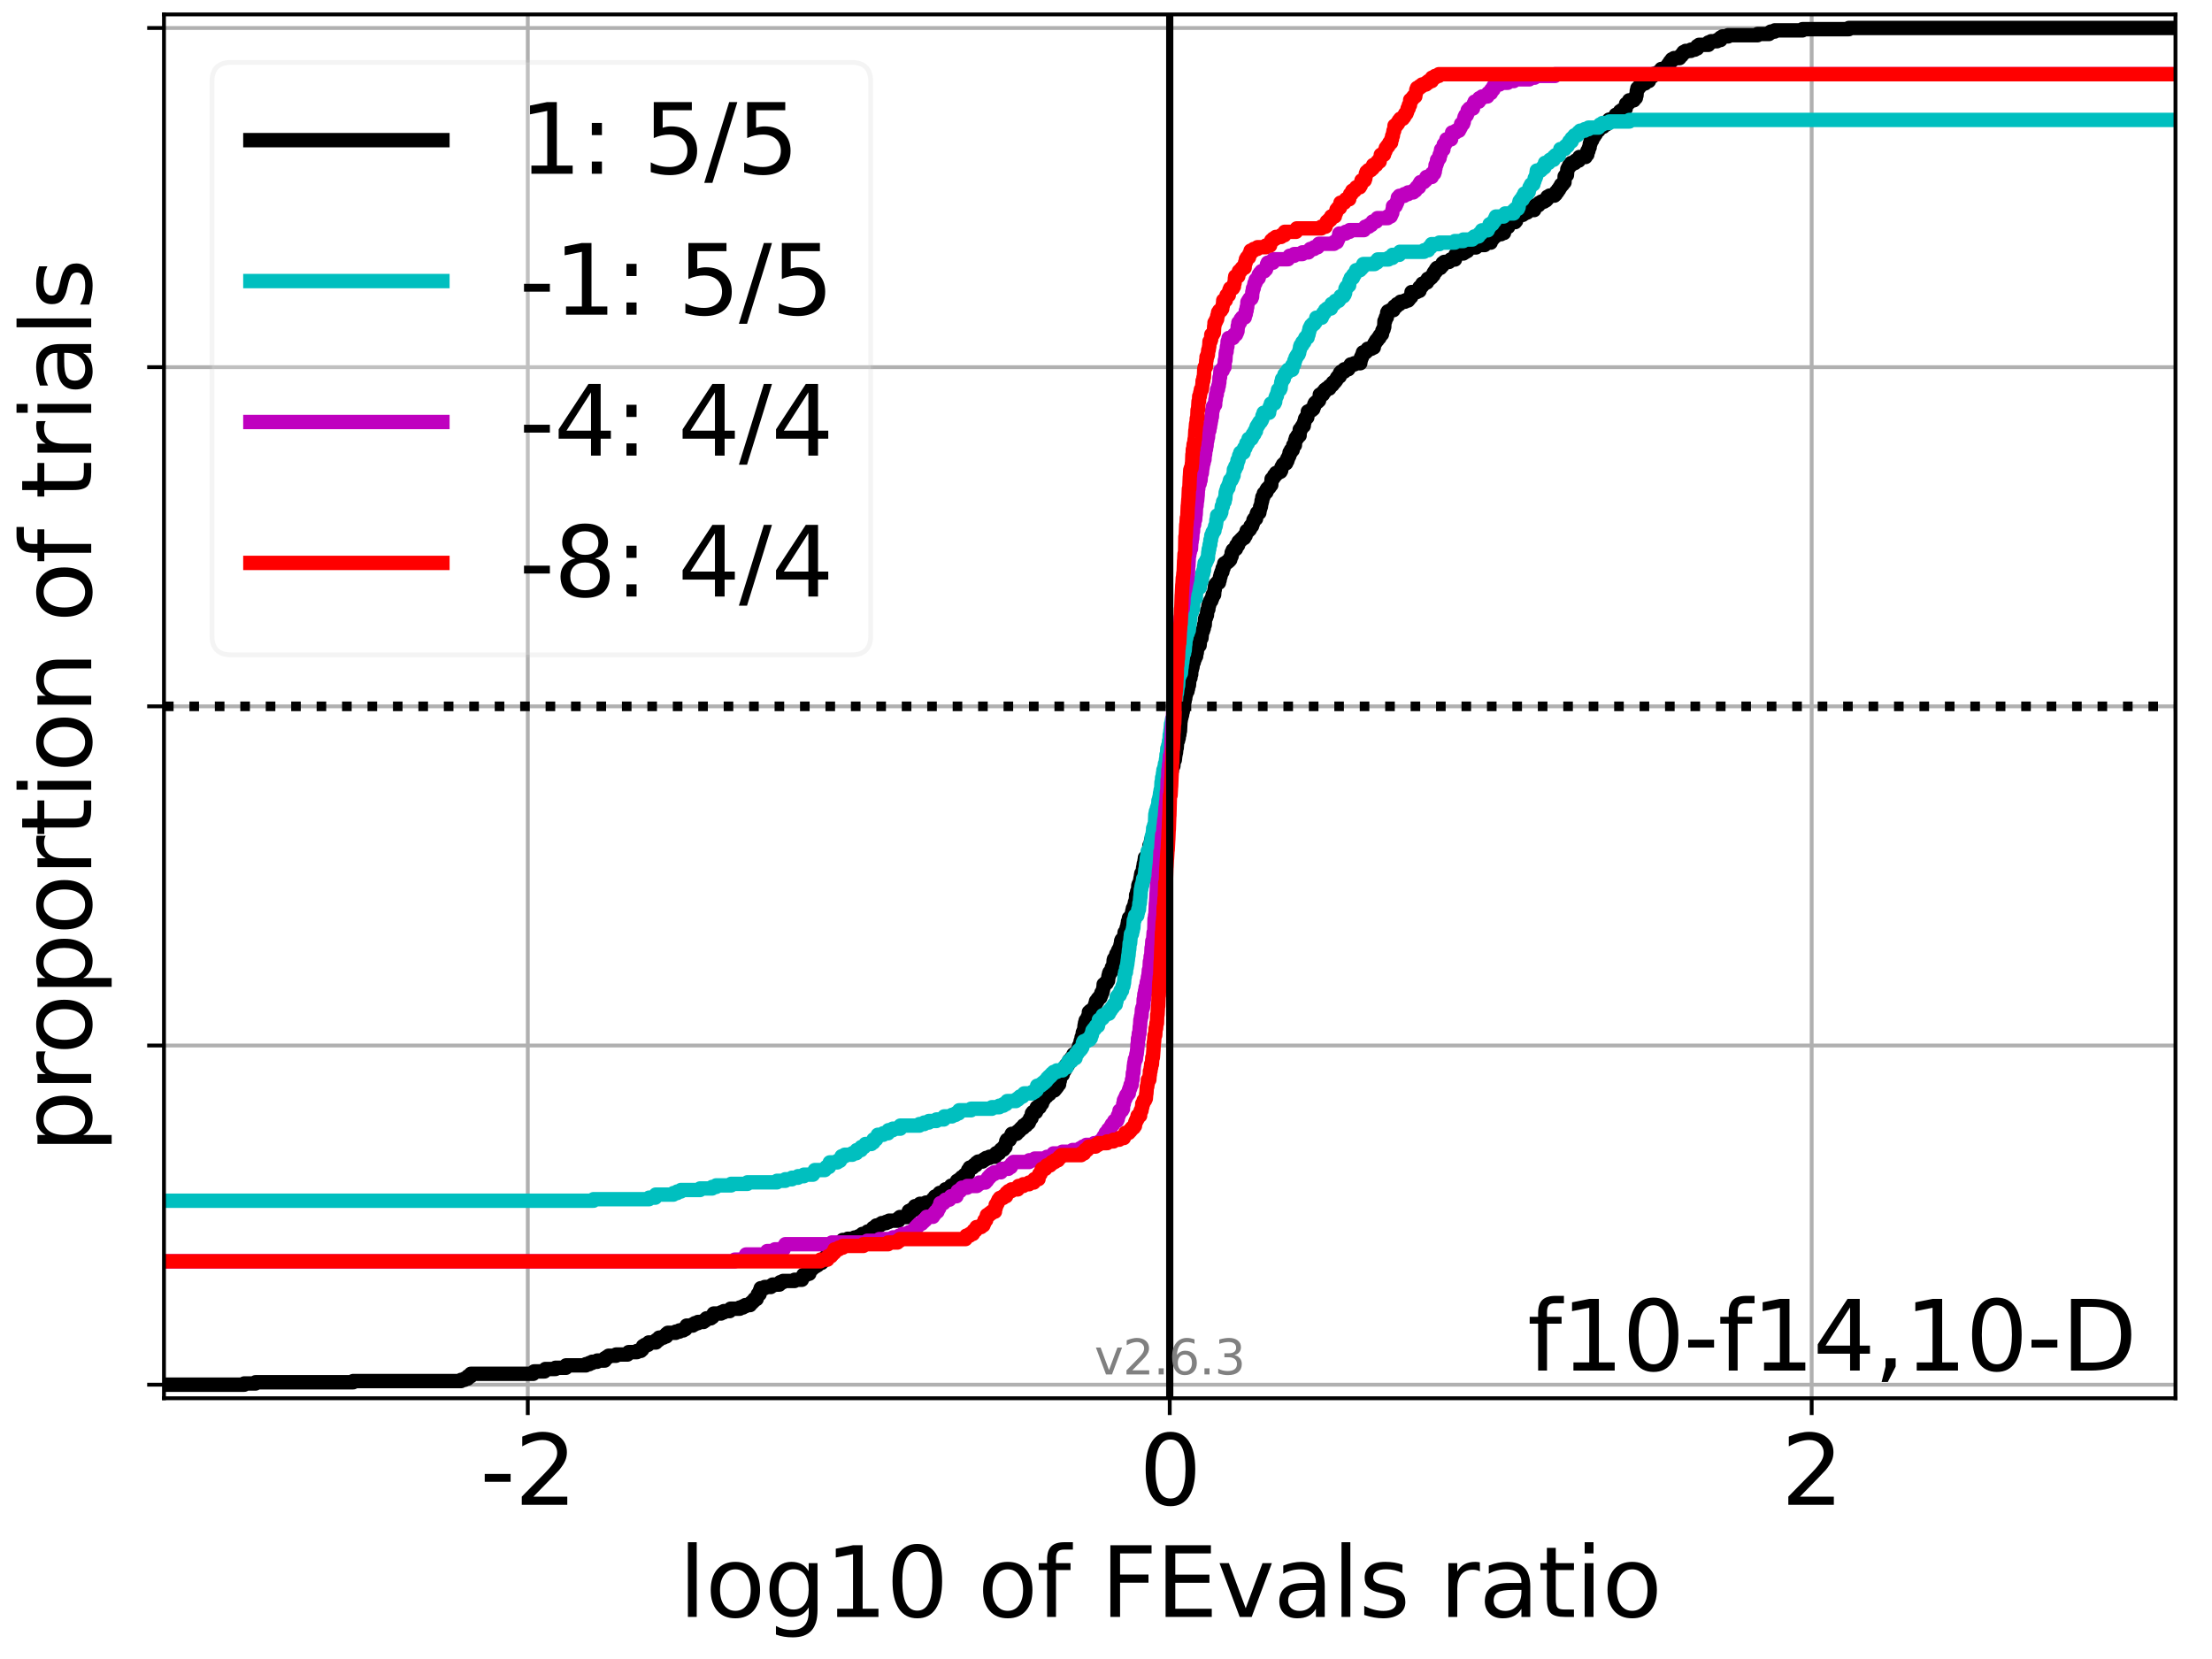 <?xml version="1.0" encoding="utf-8" standalone="no"?>
<!DOCTYPE svg PUBLIC "-//W3C//DTD SVG 1.1//EN"
  "http://www.w3.org/Graphics/SVG/1.1/DTD/svg11.dtd">
<svg xmlns:xlink="http://www.w3.org/1999/xlink" width="460.8pt" height="345.6pt" viewBox="0 0 460.8 345.6" xmlns="http://www.w3.org/2000/svg" version="1.1">
 <defs>
  <style type="text/css">*{stroke-linejoin: round; stroke-linecap: butt}</style>
 </defs>
 <g id="figure_1">
  <g id="patch_1">
   <path d="M 0 345.6 
L 460.8 345.6 
L 460.8 0 
L 0 0 
z
" style="fill: #ffffff"/>
  </g>
  <g id="axes_1">
   <g id="patch_2">
    <path d="M 34.16 291.28 
L 453.192 291.28 
L 453.192 3 
L 34.16 3 
z
" style="fill: #ffffff"/>
   </g>
   <g id="matplotlib.axis_1">
    <g id="xtick_1">
     <g id="line2d_1">
      <path d="M 109.949 291.28 
L 109.949 3 
" clip-path="url(#p1c7745699c)" style="fill: none; stroke: #b0b0b0; stroke-width: 0.8; stroke-linecap: square"/>
     </g>
     <g id="line2d_2">
      <defs>
       <path id="m93242607ca" d="M 0 0 
L 0 3.5 
" style="stroke: #000000; stroke-width: 0.8"/>
      </defs>
      <g>
       <use xlink:href="#m93242607ca" x="109.949" y="291.28" style="stroke: #000000; stroke-width: 0.8"/>
      </g>
     </g>
     <g id="text_1">
      <!-- -2 -->
      <g transform="translate(99.978 313.477) scale(0.2 -0.2)">
       <defs>
        <path id="DejaVuSans-2d" d="M 313 2009 
L 1997 2009 
L 1997 1497 
L 313 1497 
L 313 2009 
z
" transform="scale(0.016)"/>
        <path id="DejaVuSans-32" d="M 1228 531 
L 3431 531 
L 3431 0 
L 469 0 
L 469 531 
Q 828 903 1448 1529 
Q 2069 2156 2228 2338 
Q 2531 2678 2651 2914 
Q 2772 3150 2772 3378 
Q 2772 3750 2511 3984 
Q 2250 4219 1831 4219 
Q 1534 4219 1204 4116 
Q 875 4013 500 3803 
L 500 4441 
Q 881 4594 1212 4672 
Q 1544 4750 1819 4750 
Q 2544 4750 2975 4387 
Q 3406 4025 3406 3419 
Q 3406 3131 3298 2873 
Q 3191 2616 2906 2266 
Q 2828 2175 2409 1742 
Q 1991 1309 1228 531 
z
" transform="scale(0.016)"/>
       </defs>
       <use xlink:href="#DejaVuSans-2d"/>
       <use xlink:href="#DejaVuSans-32" x="36.084"/>
      </g>
     </g>
    </g>
    <g id="xtick_2">
     <g id="line2d_3">
      <path d="M 243.676 291.28 
L 243.676 3 
" clip-path="url(#p1c7745699c)" style="fill: none; stroke: #b0b0b0; stroke-width: 0.8; stroke-linecap: square"/>
     </g>
     <g id="line2d_4">
      <g>
       <use xlink:href="#m93242607ca" x="243.676" y="291.28" style="stroke: #000000; stroke-width: 0.8"/>
      </g>
     </g>
     <g id="text_2">
      <!-- 0 -->
      <g transform="translate(237.314 313.477) scale(0.2 -0.2)">
       <defs>
        <path id="DejaVuSans-30" d="M 2034 4250 
Q 1547 4250 1301 3770 
Q 1056 3291 1056 2328 
Q 1056 1369 1301 889 
Q 1547 409 2034 409 
Q 2525 409 2770 889 
Q 3016 1369 3016 2328 
Q 3016 3291 2770 3770 
Q 2525 4250 2034 4250 
z
M 2034 4750 
Q 2819 4750 3233 4129 
Q 3647 3509 3647 2328 
Q 3647 1150 3233 529 
Q 2819 -91 2034 -91 
Q 1250 -91 836 529 
Q 422 1150 422 2328 
Q 422 3509 836 4129 
Q 1250 4750 2034 4750 
z
" transform="scale(0.016)"/>
       </defs>
       <use xlink:href="#DejaVuSans-30"/>
      </g>
     </g>
    </g>
    <g id="xtick_3">
     <g id="line2d_5">
      <path d="M 377.403 291.28 
L 377.403 3 
" clip-path="url(#p1c7745699c)" style="fill: none; stroke: #b0b0b0; stroke-width: 0.8; stroke-linecap: square"/>
     </g>
     <g id="line2d_6">
      <g>
       <use xlink:href="#m93242607ca" x="377.403" y="291.28" style="stroke: #000000; stroke-width: 0.8"/>
      </g>
     </g>
     <g id="text_3">
      <!-- 2 -->
      <g transform="translate(371.041 313.477) scale(0.2 -0.2)">
       <use xlink:href="#DejaVuSans-32"/>
      </g>
     </g>
    </g>
    <g id="text_4">
     <!-- log10 of FEvals ratio -->
     <g transform="translate(141.371 336.833) scale(0.2 -0.2)">
      <defs>
       <path id="DejaVuSans-6c" d="M 603 4863 
L 1178 4863 
L 1178 0 
L 603 0 
L 603 4863 
z
" transform="scale(0.016)"/>
       <path id="DejaVuSans-6f" d="M 1959 3097 
Q 1497 3097 1228 2736 
Q 959 2375 959 1747 
Q 959 1119 1226 758 
Q 1494 397 1959 397 
Q 2419 397 2687 759 
Q 2956 1122 2956 1747 
Q 2956 2369 2687 2733 
Q 2419 3097 1959 3097 
z
M 1959 3584 
Q 2709 3584 3137 3096 
Q 3566 2609 3566 1747 
Q 3566 888 3137 398 
Q 2709 -91 1959 -91 
Q 1206 -91 779 398 
Q 353 888 353 1747 
Q 353 2609 779 3096 
Q 1206 3584 1959 3584 
z
" transform="scale(0.016)"/>
       <path id="DejaVuSans-67" d="M 2906 1791 
Q 2906 2416 2648 2759 
Q 2391 3103 1925 3103 
Q 1463 3103 1205 2759 
Q 947 2416 947 1791 
Q 947 1169 1205 825 
Q 1463 481 1925 481 
Q 2391 481 2648 825 
Q 2906 1169 2906 1791 
z
M 3481 434 
Q 3481 -459 3084 -895 
Q 2688 -1331 1869 -1331 
Q 1566 -1331 1297 -1286 
Q 1028 -1241 775 -1147 
L 775 -588 
Q 1028 -725 1275 -790 
Q 1522 -856 1778 -856 
Q 2344 -856 2625 -561 
Q 2906 -266 2906 331 
L 2906 616 
Q 2728 306 2450 153 
Q 2172 0 1784 0 
Q 1141 0 747 490 
Q 353 981 353 1791 
Q 353 2603 747 3093 
Q 1141 3584 1784 3584 
Q 2172 3584 2450 3431 
Q 2728 3278 2906 2969 
L 2906 3500 
L 3481 3500 
L 3481 434 
z
" transform="scale(0.016)"/>
       <path id="DejaVuSans-31" d="M 794 531 
L 1825 531 
L 1825 4091 
L 703 3866 
L 703 4441 
L 1819 4666 
L 2450 4666 
L 2450 531 
L 3481 531 
L 3481 0 
L 794 0 
L 794 531 
z
" transform="scale(0.016)"/>
       <path id="DejaVuSans-20" transform="scale(0.016)"/>
       <path id="DejaVuSans-66" d="M 2375 4863 
L 2375 4384 
L 1825 4384 
Q 1516 4384 1395 4259 
Q 1275 4134 1275 3809 
L 1275 3500 
L 2222 3500 
L 2222 3053 
L 1275 3053 
L 1275 0 
L 697 0 
L 697 3053 
L 147 3053 
L 147 3500 
L 697 3500 
L 697 3744 
Q 697 4328 969 4595 
Q 1241 4863 1831 4863 
L 2375 4863 
z
" transform="scale(0.016)"/>
       <path id="DejaVuSans-46" d="M 628 4666 
L 3309 4666 
L 3309 4134 
L 1259 4134 
L 1259 2759 
L 3109 2759 
L 3109 2228 
L 1259 2228 
L 1259 0 
L 628 0 
L 628 4666 
z
" transform="scale(0.016)"/>
       <path id="DejaVuSans-45" d="M 628 4666 
L 3578 4666 
L 3578 4134 
L 1259 4134 
L 1259 2753 
L 3481 2753 
L 3481 2222 
L 1259 2222 
L 1259 531 
L 3634 531 
L 3634 0 
L 628 0 
L 628 4666 
z
" transform="scale(0.016)"/>
       <path id="DejaVuSans-76" d="M 191 3500 
L 800 3500 
L 1894 563 
L 2988 3500 
L 3597 3500 
L 2284 0 
L 1503 0 
L 191 3500 
z
" transform="scale(0.016)"/>
       <path id="DejaVuSans-61" d="M 2194 1759 
Q 1497 1759 1228 1600 
Q 959 1441 959 1056 
Q 959 750 1161 570 
Q 1363 391 1709 391 
Q 2188 391 2477 730 
Q 2766 1069 2766 1631 
L 2766 1759 
L 2194 1759 
z
M 3341 1997 
L 3341 0 
L 2766 0 
L 2766 531 
Q 2569 213 2275 61 
Q 1981 -91 1556 -91 
Q 1019 -91 701 211 
Q 384 513 384 1019 
Q 384 1609 779 1909 
Q 1175 2209 1959 2209 
L 2766 2209 
L 2766 2266 
Q 2766 2663 2505 2880 
Q 2244 3097 1772 3097 
Q 1472 3097 1187 3025 
Q 903 2953 641 2809 
L 641 3341 
Q 956 3463 1253 3523 
Q 1550 3584 1831 3584 
Q 2591 3584 2966 3190 
Q 3341 2797 3341 1997 
z
" transform="scale(0.016)"/>
       <path id="DejaVuSans-73" d="M 2834 3397 
L 2834 2853 
Q 2591 2978 2328 3040 
Q 2066 3103 1784 3103 
Q 1356 3103 1142 2972 
Q 928 2841 928 2578 
Q 928 2378 1081 2264 
Q 1234 2150 1697 2047 
L 1894 2003 
Q 2506 1872 2764 1633 
Q 3022 1394 3022 966 
Q 3022 478 2636 193 
Q 2250 -91 1575 -91 
Q 1294 -91 989 -36 
Q 684 19 347 128 
L 347 722 
Q 666 556 975 473 
Q 1284 391 1588 391 
Q 1994 391 2212 530 
Q 2431 669 2431 922 
Q 2431 1156 2273 1281 
Q 2116 1406 1581 1522 
L 1381 1569 
Q 847 1681 609 1914 
Q 372 2147 372 2553 
Q 372 3047 722 3315 
Q 1072 3584 1716 3584 
Q 2034 3584 2315 3537 
Q 2597 3491 2834 3397 
z
" transform="scale(0.016)"/>
       <path id="DejaVuSans-72" d="M 2631 2963 
Q 2534 3019 2420 3045 
Q 2306 3072 2169 3072 
Q 1681 3072 1420 2755 
Q 1159 2438 1159 1844 
L 1159 0 
L 581 0 
L 581 3500 
L 1159 3500 
L 1159 2956 
Q 1341 3275 1631 3429 
Q 1922 3584 2338 3584 
Q 2397 3584 2469 3576 
Q 2541 3569 2628 3553 
L 2631 2963 
z
" transform="scale(0.016)"/>
       <path id="DejaVuSans-74" d="M 1172 4494 
L 1172 3500 
L 2356 3500 
L 2356 3053 
L 1172 3053 
L 1172 1153 
Q 1172 725 1289 603 
Q 1406 481 1766 481 
L 2356 481 
L 2356 0 
L 1766 0 
Q 1100 0 847 248 
Q 594 497 594 1153 
L 594 3053 
L 172 3053 
L 172 3500 
L 594 3500 
L 594 4494 
L 1172 4494 
z
" transform="scale(0.016)"/>
       <path id="DejaVuSans-69" d="M 603 3500 
L 1178 3500 
L 1178 0 
L 603 0 
L 603 3500 
z
M 603 4863 
L 1178 4863 
L 1178 4134 
L 603 4134 
L 603 4863 
z
" transform="scale(0.016)"/>
      </defs>
      <use xlink:href="#DejaVuSans-6c"/>
      <use xlink:href="#DejaVuSans-6f" x="27.783"/>
      <use xlink:href="#DejaVuSans-67" x="88.965"/>
      <use xlink:href="#DejaVuSans-31" x="152.441"/>
      <use xlink:href="#DejaVuSans-30" x="216.064"/>
      <use xlink:href="#DejaVuSans-20" x="279.688"/>
      <use xlink:href="#DejaVuSans-6f" x="311.475"/>
      <use xlink:href="#DejaVuSans-66" x="372.656"/>
      <use xlink:href="#DejaVuSans-20" x="407.861"/>
      <use xlink:href="#DejaVuSans-46" x="439.648"/>
      <use xlink:href="#DejaVuSans-45" x="497.168"/>
      <use xlink:href="#DejaVuSans-76" x="560.352"/>
      <use xlink:href="#DejaVuSans-61" x="619.531"/>
      <use xlink:href="#DejaVuSans-6c" x="680.811"/>
      <use xlink:href="#DejaVuSans-73" x="708.594"/>
      <use xlink:href="#DejaVuSans-20" x="760.693"/>
      <use xlink:href="#DejaVuSans-72" x="792.48"/>
      <use xlink:href="#DejaVuSans-61" x="833.594"/>
      <use xlink:href="#DejaVuSans-74" x="894.873"/>
      <use xlink:href="#DejaVuSans-69" x="934.082"/>
      <use xlink:href="#DejaVuSans-6f" x="961.865"/>
     </g>
    </g>
   </g>
   <g id="matplotlib.axis_2">
    <g id="ytick_1">
     <g id="line2d_7">
      <path d="M 34.16 288.454 
L 453.192 288.454 
" clip-path="url(#p1c7745699c)" style="fill: none; stroke: #b0b0b0; stroke-width: 0.8; stroke-linecap: square"/>
     </g>
     <g id="line2d_8">
      <defs>
       <path id="ma8c32f7b64" d="M 0 0 
L -3.5 0 
" style="stroke: #000000; stroke-width: 0.8"/>
      </defs>
      <g>
       <use xlink:href="#ma8c32f7b64" x="34.16" y="288.454" style="stroke: #000000; stroke-width: 0.8"/>
      </g>
     </g>
    </g>
    <g id="ytick_2">
     <g id="line2d_9">
      <path d="M 34.16 217.797 
L 453.192 217.797 
" clip-path="url(#p1c7745699c)" style="fill: none; stroke: #b0b0b0; stroke-width: 0.8; stroke-linecap: square"/>
     </g>
     <g id="line2d_10">
      <g>
       <use xlink:href="#ma8c32f7b64" x="34.16" y="217.797" style="stroke: #000000; stroke-width: 0.8"/>
      </g>
     </g>
    </g>
    <g id="ytick_3">
     <g id="line2d_11">
      <path d="M 34.16 147.14 
L 453.192 147.14 
" clip-path="url(#p1c7745699c)" style="fill: none; stroke: #b0b0b0; stroke-width: 0.8; stroke-linecap: square"/>
     </g>
     <g id="line2d_12">
      <g>
       <use xlink:href="#ma8c32f7b64" x="34.16" y="147.14" style="stroke: #000000; stroke-width: 0.8"/>
      </g>
     </g>
    </g>
    <g id="ytick_4">
     <g id="line2d_13">
      <path d="M 34.16 76.483 
L 453.192 76.483 
" clip-path="url(#p1c7745699c)" style="fill: none; stroke: #b0b0b0; stroke-width: 0.8; stroke-linecap: square"/>
     </g>
     <g id="line2d_14">
      <g>
       <use xlink:href="#ma8c32f7b64" x="34.16" y="76.483" style="stroke: #000000; stroke-width: 0.8"/>
      </g>
     </g>
    </g>
    <g id="ytick_5">
     <g id="line2d_15">
      <path d="M 34.16 5.826 
L 453.192 5.826 
" clip-path="url(#p1c7745699c)" style="fill: none; stroke: #b0b0b0; stroke-width: 0.8; stroke-linecap: square"/>
     </g>
     <g id="line2d_16">
      <g>
       <use xlink:href="#ma8c32f7b64" x="34.16" y="5.826" style="stroke: #000000; stroke-width: 0.8"/>
      </g>
     </g>
    </g>
    <g id="text_5">
     <!-- proportion of trials -->
     <g transform="translate(19.001 240.146) rotate(-90) scale(0.2 -0.2)">
      <defs>
       <path id="DejaVuSans-70" d="M 1159 525 
L 1159 -1331 
L 581 -1331 
L 581 3500 
L 1159 3500 
L 1159 2969 
Q 1341 3281 1617 3432 
Q 1894 3584 2278 3584 
Q 2916 3584 3314 3078 
Q 3713 2572 3713 1747 
Q 3713 922 3314 415 
Q 2916 -91 2278 -91 
Q 1894 -91 1617 61 
Q 1341 213 1159 525 
z
M 3116 1747 
Q 3116 2381 2855 2742 
Q 2594 3103 2138 3103 
Q 1681 3103 1420 2742 
Q 1159 2381 1159 1747 
Q 1159 1113 1420 752 
Q 1681 391 2138 391 
Q 2594 391 2855 752 
Q 3116 1113 3116 1747 
z
" transform="scale(0.016)"/>
       <path id="DejaVuSans-6e" d="M 3513 2113 
L 3513 0 
L 2938 0 
L 2938 2094 
Q 2938 2591 2744 2837 
Q 2550 3084 2163 3084 
Q 1697 3084 1428 2787 
Q 1159 2491 1159 1978 
L 1159 0 
L 581 0 
L 581 3500 
L 1159 3500 
L 1159 2956 
Q 1366 3272 1645 3428 
Q 1925 3584 2291 3584 
Q 2894 3584 3203 3211 
Q 3513 2838 3513 2113 
z
" transform="scale(0.016)"/>
      </defs>
      <use xlink:href="#DejaVuSans-70"/>
      <use xlink:href="#DejaVuSans-72" x="63.477"/>
      <use xlink:href="#DejaVuSans-6f" x="102.34"/>
      <use xlink:href="#DejaVuSans-70" x="163.521"/>
      <use xlink:href="#DejaVuSans-6f" x="226.998"/>
      <use xlink:href="#DejaVuSans-72" x="288.18"/>
      <use xlink:href="#DejaVuSans-74" x="329.293"/>
      <use xlink:href="#DejaVuSans-69" x="368.502"/>
      <use xlink:href="#DejaVuSans-6f" x="396.285"/>
      <use xlink:href="#DejaVuSans-6e" x="457.467"/>
      <use xlink:href="#DejaVuSans-20" x="520.846"/>
      <use xlink:href="#DejaVuSans-6f" x="552.633"/>
      <use xlink:href="#DejaVuSans-66" x="613.814"/>
      <use xlink:href="#DejaVuSans-20" x="649.02"/>
      <use xlink:href="#DejaVuSans-74" x="680.807"/>
      <use xlink:href="#DejaVuSans-72" x="720.016"/>
      <use xlink:href="#DejaVuSans-69" x="761.129"/>
      <use xlink:href="#DejaVuSans-61" x="788.912"/>
      <use xlink:href="#DejaVuSans-6c" x="850.191"/>
      <use xlink:href="#DejaVuSans-73" x="877.975"/>
     </g>
    </g>
   </g>
   <g id="line2d_17">
    <path d="M 34.16 288.454 
L 50.874 288.454 
L 50.874 288.203 
L 53.229 288.203 
L 53.229 287.951 
L 73.566 287.951 
L 73.566 287.7 
L 96.05 287.7 
L 96.05 287.449 
L 96.767 287.449 
L 96.767 287.198 
L 97.417 287.198 
L 97.486 286.695 
L 98.078 286.695 
L 98.088 286.193 
L 111.076 286.193 
L 111.076 285.941 
L 111.258 285.941 
L 111.258 285.69 
L 113.431 285.69 
L 113.431 285.439 
L 113.613 285.439 
L 113.613 285.188 
L 115.711 285.188 
L 115.711 284.937 
L 117.888 284.937 
L 117.918 284.434 
L 122.047 284.434 
L 122.047 284.183 
L 122.762 284.183 
L 122.762 283.932 
L 123.348 283.932 
L 123.348 283.68 
L 124.403 283.68 
L 124.403 283.429 
L 125.982 283.429 
L 126.018 282.927 
L 126.416 282.927 
L 126.416 282.676 
L 126.786 282.676 
L 126.786 282.424 
L 128.338 282.424 
L 128.338 282.173 
L 130.711 282.173 
L 130.711 281.922 
L 130.961 281.922 
L 130.961 281.671 
L 132.701 281.671 
L 132.701 281.419 
L 133.49 281.419 
L 133.49 281.168 
L 133.768 281.168 
L 133.768 280.917 
L 133.937 280.917 
L 133.95 280.415 
L 134.338 280.415 
L 134.338 280.163 
L 135 280.163 
L 135 279.912 
L 135.137 279.912 
L 135.137 279.661 
L 136.647 279.661 
L 136.696 279.158 
L 137.255 279.158 
L 137.297 278.656 
L 138.206 278.656 
L 138.206 278.405 
L 138.807 278.405 
L 138.82 277.902 
L 139.124 277.902 
L 139.124 277.651 
L 140.771 277.651 
L 140.771 277.4 
L 141.531 277.4 
L 141.531 277.149 
L 142.33 277.149 
L 142.33 276.897 
L 142.789 276.897 
L 142.789 276.646 
L 142.931 276.646 
L 143.041 276.144 
L 144.299 276.144 
L 144.299 275.893 
L 144.74 275.893 
L 144.74 275.641 
L 145.398 275.641 
L 145.398 275.39 
L 146.553 275.39 
L 146.553 275.139 
L 146.914 275.139 
L 146.914 274.888 
L 147.166 274.888 
L 147.166 274.636 
L 148.063 274.636 
L 148.063 274.385 
L 148.423 274.385 
L 148.513 273.883 
L 148.675 273.883 
L 148.675 273.631 
L 150.205 273.631 
L 150.205 273.38 
L 150.791 273.38 
L 150.791 273.129 
L 152.001 273.129 
L 152.001 272.878 
L 152.187 272.878 
L 152.187 272.627 
L 154.094 272.627 
L 154.094 272.375 
L 154.765 272.375 
L 154.765 272.124 
L 155.268 272.124 
L 155.268 271.873 
L 156.252 271.873 
L 156.252 271.622 
L 156.434 271.622 
L 156.434 271.37 
L 156.722 271.37 
L 156.722 271.119 
L 156.969 271.119 
L 156.969 270.868 
L 157.151 270.868 
L 157.151 270.617 
L 157.618 270.617 
L 157.688 270.114 
L 157.801 270.114 
L 157.87 269.612 
L 158.233 269.612 
L 158.289 268.858 
L 158.462 268.858 
L 158.471 268.356 
L 159.308 268.356 
L 159.308 268.105 
L 160.562 268.105 
L 160.562 267.853 
L 160.955 267.853 
L 160.955 267.602 
L 162.357 267.602 
L 162.357 267.351 
L 162.514 267.351 
L 162.514 267.1 
L 163.115 267.1 
L 163.115 266.848 
L 165.526 266.848 
L 165.526 266.597 
L 167.042 266.597 
L 167.042 266.095 
L 167.224 266.095 
L 167.224 265.844 
L 167.349 265.844 
L 167.349 265.592 
L 167.941 265.592 
L 167.941 265.341 
L 168.59 265.341 
L 168.659 264.336 
L 169.251 264.336 
L 169.261 263.834 
L 169.917 263.834 
L 169.917 263.583 
L 170.333 263.583 
L 170.43 263.08 
L 171.159 263.08 
L 171.159 262.829 
L 171.427 262.829 
L 171.518 262.326 
L 171.875 262.326 
L 171.875 262.075 
L 172.006 262.075 
L 172.006 261.824 
L 172.218 261.824 
L 172.218 261.573 
L 172.371 261.573 
L 172.371 261.321 
L 172.525 261.321 
L 172.594 260.819 
L 172.754 260.819 
L 172.754 260.568 
L 173.186 260.568 
L 173.196 260.065 
L 173.521 260.065 
L 173.521 259.814 
L 174.424 259.814 
L 174.424 259.563 
L 175.098 259.563 
L 175.12 259.06 
L 175.396 259.06 
L 175.396 258.558 
L 175.551 258.558 
L 175.551 258.307 
L 176.608 258.307 
L 176.608 258.056 
L 177.998 258.056 
L 177.998 257.804 
L 178.816 257.804 
L 178.816 257.553 
L 179.516 257.553 
L 179.516 257.302 
L 179.641 257.302 
L 179.641 257.051 
L 180.69 257.051 
L 180.732 256.548 
L 181.532 256.548 
L 181.532 256.297 
L 181.722 256.297 
L 181.722 256.046 
L 181.875 256.046 
L 181.875 255.795 
L 182.524 255.795 
L 182.54 255.292 
L 183.292 255.292 
L 183.292 255.041 
L 183.693 255.041 
L 183.693 254.79 
L 184.591 254.79 
L 184.591 254.538 
L 185.204 254.538 
L 185.204 254.287 
L 187.17 254.287 
L 187.17 253.785 
L 187.467 253.785 
L 187.467 253.534 
L 189.061 253.534 
L 189.061 253.282 
L 189.322 253.282 
L 189.328 252.277 
L 189.822 252.277 
L 189.822 252.026 
L 190.461 252.026 
L 190.571 251.524 
L 190.59 251.524 
L 190.59 251.273 
L 191.646 251.273 
L 191.646 250.77 
L 192.882 250.77 
L 192.882 250.519 
L 194.173 250.519 
L 194.261 250.016 
L 194.349 250.016 
L 194.349 249.765 
L 194.696 249.765 
L 194.765 249.263 
L 195.327 249.263 
L 195.327 249.011 
L 195.523 249.011 
L 195.523 248.76 
L 195.735 248.76 
L 195.735 248.509 
L 196.556 248.509 
L 196.556 248.258 
L 196.94 248.258 
L 196.963 247.755 
L 197.97 247.755 
L 197.984 247.253 
L 198.126 247.253 
L 198.126 247.002 
L 199.298 247.002 
L 199.362 245.997 
L 199.753 245.997 
L 199.753 245.746 
L 200.19 245.746 
L 200.19 245.494 
L 200.325 245.494 
L 200.325 245.243 
L 200.916 245.243 
L 200.946 244.741 
L 201.268 244.741 
L 201.268 244.489 
L 201.654 244.489 
L 201.683 243.736 
L 201.905 243.736 
L 202.003 243.233 
L 202.624 243.233 
L 202.624 242.982 
L 202.867 242.982 
L 202.867 242.731 
L 203.301 242.731 
L 203.301 242.48 
L 203.42 242.48 
L 203.42 242.228 
L 203.767 242.228 
L 203.767 241.977 
L 204.656 241.977 
L 204.656 241.726 
L 205.019 241.726 
L 205.019 241.475 
L 205.423 241.475 
L 205.423 241.224 
L 206.123 241.224 
L 206.123 240.972 
L 207.298 240.972 
L 207.298 240.47 
L 207.543 240.47 
L 207.543 240.219 
L 208.139 240.219 
L 208.139 239.967 
L 208.29 239.967 
L 208.29 239.716 
L 208.508 239.716 
L 208.508 239.465 
L 209.058 239.465 
L 209.058 238.963 
L 209.45 238.963 
L 209.511 238.209 
L 209.599 238.209 
L 209.622 237.706 
L 209.758 237.706 
L 209.758 237.455 
L 210.322 237.455 
L 210.406 236.953 
L 210.589 236.953 
L 210.657 236.45 
L 210.772 236.45 
L 210.772 236.199 
L 211.774 236.199 
L 211.774 235.948 
L 211.964 235.948 
L 211.964 235.697 
L 212.288 235.697 
L 212.288 235.445 
L 212.528 235.445 
L 212.528 235.194 
L 212.77 235.194 
L 212.77 234.943 
L 213.176 234.943 
L 213.233 234.44 
L 213.777 234.44 
L 213.887 233.938 
L 214.301 233.938 
L 214.301 233.687 
L 214.417 233.687 
L 214.477 233.184 
L 214.595 233.184 
L 214.595 232.933 
L 214.879 232.933 
L 214.967 231.928 
L 215.149 231.928 
L 215.149 231.677 
L 215.806 231.677 
L 215.806 231.426 
L 215.929 231.426 
L 215.976 230.672 
L 216.577 230.672 
L 216.684 229.918 
L 217.068 229.918 
L 217.164 229.165 
L 217.408 229.165 
L 217.458 228.411 
L 218.05 228.411 
L 218.159 227.909 
L 218.636 227.909 
L 218.742 227.406 
L 218.965 227.406 
L 218.965 227.155 
L 219.655 227.155 
L 219.655 226.904 
L 219.865 226.904 
L 219.865 226.653 
L 220.065 226.653 
L 220.065 226.401 
L 220.257 226.401 
L 220.257 226.15 
L 220.374 226.15 
L 220.374 225.899 
L 220.628 225.899 
L 220.662 225.145 
L 220.78 225.145 
L 220.832 224.392 
L 220.977 224.392 
L 220.977 224.14 
L 221.093 224.14 
L 221.093 223.889 
L 221.375 223.889 
L 221.396 223.135 
L 221.704 223.135 
L 221.704 222.884 
L 221.856 222.884 
L 221.856 222.633 
L 221.99 222.633 
L 222.069 221.879 
L 222.466 221.879 
L 222.492 221.377 
L 222.706 221.377 
L 222.745 220.874 
L 223.052 220.874 
L 223.052 220.623 
L 223.192 220.623 
L 223.192 220.372 
L 223.548 220.372 
L 223.638 219.618 
L 224.091 219.618 
L 224.091 219.367 
L 224.305 219.367 
L 224.305 219.116 
L 224.567 219.116 
L 224.672 218.362 
L 224.687 218.362 
L 224.784 217.86 
L 224.988 217.86 
L 225.008 217.357 
L 225.1 217.357 
L 225.121 216.855 
L 225.248 216.855 
L 225.313 216.101 
L 225.398 216.101 
L 225.499 215.599 
L 225.551 215.599 
L 225.571 215.096 
L 225.677 215.096 
L 225.677 214.845 
L 225.833 214.845 
L 225.938 213.589 
L 225.999 213.589 
L 226.031 213.086 
L 226.166 213.086 
L 226.166 212.584 
L 226.46 212.584 
L 226.504 212.082 
L 226.608 212.082 
L 226.608 211.83 
L 226.798 211.83 
L 226.839 210.825 
L 227.108 210.825 
L 227.108 210.574 
L 227.476 210.574 
L 227.476 210.323 
L 227.799 210.323 
L 227.799 210.072 
L 227.989 210.072 
L 228.024 209.569 
L 228.102 209.569 
L 228.194 209.067 
L 228.319 209.067 
L 228.319 208.564 
L 228.611 208.564 
L 228.683 208.062 
L 228.902 208.062 
L 228.902 207.811 
L 229.225 207.811 
L 229.26 207.308 
L 229.429 207.308 
L 229.446 206.806 
L 229.626 206.806 
L 229.727 206.303 
L 229.75 206.303 
L 229.842 205.801 
L 229.873 205.801 
L 229.918 205.047 
L 230.207 205.047 
L 230.207 204.796 
L 230.551 204.796 
L 230.639 204.294 
L 230.83 204.294 
L 230.917 203.289 
L 231.005 203.289 
L 231.04 202.786 
L 231.138 202.786 
L 231.138 202.535 
L 231.4 202.535 
L 231.482 202.033 
L 231.606 202.033 
L 231.627 201.53 
L 231.902 201.53 
L 232.001 200.023 
L 232.068 200.023 
L 232.068 199.772 
L 232.238 199.772 
L 232.238 199.52 
L 232.477 199.52 
L 232.543 198.767 
L 232.772 198.767 
L 232.867 198.264 
L 232.921 198.264 
L 232.921 198.013 
L 233.064 198.013 
L 233.064 197.762 
L 233.197 197.762 
L 233.197 197.51 
L 233.33 197.51 
L 233.431 196.757 
L 233.498 196.757 
L 233.557 196.003 
L 233.662 196.003 
L 233.662 195.752 
L 233.905 195.752 
L 233.905 195.501 
L 234.036 195.501 
L 234.143 194.998 
L 234.205 194.998 
L 234.274 194.245 
L 234.556 194.245 
L 234.637 193.742 
L 234.694 193.742 
L 234.707 193.24 
L 234.858 193.24 
L 234.898 192.486 
L 234.977 192.486 
L 234.977 191.984 
L 235.136 191.984 
L 235.187 191.23 
L 235.666 191.23 
L 235.707 190.476 
L 235.792 190.476 
L 235.886 189.723 
L 235.979 189.723 
L 236.003 189.22 
L 236.14 189.22 
L 236.236 188.718 
L 236.354 188.718 
L 236.423 187.964 
L 236.536 187.964 
L 236.632 187.21 
L 236.673 187.21 
L 236.673 186.457 
L 236.824 186.457 
L 236.892 185.703 
L 237.076 185.703 
L 237.137 184.447 
L 237.211 184.447 
L 237.211 184.196 
L 237.373 184.196 
L 237.429 183.693 
L 237.493 183.693 
L 237.586 182.939 
L 237.626 182.939 
L 237.715 182.186 
L 237.767 182.186 
L 237.767 181.935 
L 237.913 181.935 
L 237.913 181.683 
L 238.038 181.683 
L 238.142 180.678 
L 238.2 180.678 
L 238.272 179.925 
L 238.382 179.925 
L 238.441 179.171 
L 238.5 179.171 
L 238.514 178.669 
L 238.871 178.669 
L 238.871 178.417 
L 238.989 178.417 
L 239.018 177.915 
L 239.185 177.915 
L 239.2 177.413 
L 239.302 177.413 
L 239.302 177.161 
L 239.414 177.161 
L 239.446 176.156 
L 239.579 176.156 
L 239.579 175.905 
L 239.697 175.905 
L 239.786 175.152 
L 239.841 175.152 
L 239.841 174.9 
L 240.017 174.9 
L 240.067 174.398 
L 240.128 174.398 
L 240.152 173.895 
L 240.491 173.895 
L 240.549 173.142 
L 240.766 173.142 
L 240.863 172.388 
L 240.973 172.388 
L 240.979 171.886 
L 241.135 171.886 
L 241.135 171.634 
L 241.258 171.634 
L 241.258 171.383 
L 241.371 171.383 
L 241.46 170.378 
L 241.506 170.378 
L 241.574 169.625 
L 241.625 169.625 
L 241.726 169.122 
L 241.765 169.122 
L 241.765 168.871 
L 241.904 168.871 
L 241.967 167.866 
L 242.127 167.866 
L 242.226 166.61 
L 242.266 166.61 
L 242.266 166.359 
L 242.537 166.359 
L 242.629 165.354 
L 242.657 165.354 
L 242.749 164.851 
L 242.856 164.851 
L 242.856 164.6 
L 243.058 164.6 
L 243.146 163.846 
L 243.496 163.846 
L 243.575 163.093 
L 243.676 163.093 
L 243.74 161.585 
L 243.863 161.585 
L 243.893 161.083 
L 244.006 161.083 
L 244.021 160.581 
L 244.12 160.581 
L 244.203 159.576 
L 244.43 159.576 
L 244.513 158.571 
L 244.582 158.571 
L 244.582 158.319 
L 244.732 158.319 
L 244.838 157.315 
L 244.861 157.315 
L 244.946 156.812 
L 244.975 156.812 
L 245.061 155.807 
L 245.133 155.807 
L 245.22 154.551 
L 245.278 154.551 
L 245.278 154.3 
L 245.402 154.3 
L 245.437 153.797 
L 245.533 153.797 
L 245.605 153.044 
L 245.679 153.044 
L 245.731 152.29 
L 245.808 152.29 
L 245.911 150.28 
L 245.939 150.28 
L 246.048 149.527 
L 246.097 149.527 
L 246.122 149.024 
L 246.231 149.024 
L 246.334 148.271 
L 246.393 148.271 
L 246.502 147.266 
L 246.512 147.266 
L 246.612 146.009 
L 246.782 146.009 
L 246.839 145.507 
L 246.906 145.507 
L 246.967 144.753 
L 247.051 144.753 
L 247.096 144 
L 247.367 144 
L 247.379 143.497 
L 247.488 143.497 
L 247.557 142.744 
L 247.68 142.744 
L 247.771 141.487 
L 247.813 141.487 
L 247.813 141.236 
L 247.986 141.236 
L 248.05 140.483 
L 248.15 140.483 
L 248.159 139.478 
L 248.287 139.478 
L 248.332 138.975 
L 248.419 138.975 
L 248.527 137.97 
L 248.688 137.97 
L 248.753 137.217 
L 248.944 137.217 
L 249.042 136.714 
L 249.171 136.714 
L 249.197 135.961 
L 249.314 135.961 
L 249.382 134.956 
L 249.557 134.956 
L 249.66 134.453 
L 249.899 134.453 
L 250.004 133.197 
L 250.037 133.197 
L 250.037 132.946 
L 250.285 132.946 
L 250.379 131.941 
L 250.407 131.941 
L 250.488 131.438 
L 250.606 131.438 
L 250.679 130.936 
L 250.767 130.936 
L 250.83 130.182 
L 250.971 130.182 
L 251.032 128.926 
L 251.108 128.926 
L 251.108 128.675 
L 251.247 128.675 
L 251.336 128.173 
L 251.427 128.173 
L 251.483 127.168 
L 251.605 127.168 
L 251.605 126.916 
L 251.724 126.916 
L 251.738 126.163 
L 251.866 126.163 
L 251.89 125.66 
L 252.03 125.66 
L 252.125 125.158 
L 252.344 125.158 
L 252.399 124.655 
L 252.531 124.655 
L 252.623 123.902 
L 252.923 123.902 
L 252.988 122.897 
L 253.049 122.897 
L 253.126 121.892 
L 253.298 121.892 
L 253.298 121.641 
L 253.526 121.641 
L 253.526 121.389 
L 253.923 121.389 
L 253.924 120.887 
L 254.062 120.887 
L 254.159 120.133 
L 254.245 120.133 
L 254.283 119.631 
L 254.378 119.631 
L 254.463 119.128 
L 254.645 119.128 
L 254.696 118.375 
L 254.875 118.375 
L 254.985 117.621 
L 255.042 117.621 
L 255.042 117.37 
L 255.45 117.37 
L 255.45 117.119 
L 255.765 117.119 
L 255.765 116.867 
L 256.054 116.867 
L 256.054 116.616 
L 256.273 116.616 
L 256.317 116.114 
L 256.443 116.114 
L 256.443 115.863 
L 256.563 115.863 
L 256.58 115.109 
L 256.801 115.109 
L 256.801 114.606 
L 257.11 114.606 
L 257.11 114.355 
L 257.474 114.355 
L 257.546 113.602 
L 257.91 113.602 
L 258.01 112.848 
L 258.272 112.848 
L 258.272 112.597 
L 258.51 112.597 
L 258.51 112.345 
L 258.756 112.345 
L 258.756 112.094 
L 259.185 112.094 
L 259.212 111.592 
L 259.482 111.592 
L 259.547 111.089 
L 259.671 111.089 
L 259.7 110.587 
L 260.092 110.587 
L 260.092 110.336 
L 260.348 110.336 
L 260.348 110.084 
L 260.482 110.084 
L 260.513 109.582 
L 260.827 109.582 
L 260.881 109.08 
L 260.999 109.08 
L 261.088 108.577 
L 261.122 108.577 
L 261.122 108.326 
L 261.277 108.326 
L 261.277 108.075 
L 261.652 108.075 
L 261.652 107.572 
L 261.765 107.572 
L 261.786 107.07 
L 261.883 107.07 
L 261.883 106.818 
L 262.339 106.818 
L 262.45 106.065 
L 262.503 106.065 
L 262.513 105.562 
L 262.665 105.562 
L 262.748 104.809 
L 262.806 104.809 
L 262.814 104.306 
L 262.937 104.306 
L 262.974 103.553 
L 263.152 103.553 
L 263.222 103.05 
L 263.281 103.05 
L 263.281 102.799 
L 263.574 102.799 
L 263.574 102.548 
L 263.814 102.548 
L 263.823 102.045 
L 263.975 102.045 
L 263.975 101.794 
L 264.226 101.794 
L 264.226 101.543 
L 264.457 101.543 
L 264.457 101.292 
L 264.621 101.292 
L 264.621 101.04 
L 264.823 101.04 
L 264.9 99.784 
L 265.155 99.784 
L 265.155 99.533 
L 265.333 99.533 
L 265.434 99.031 
L 265.719 99.031 
L 265.807 98.528 
L 266.287 98.528 
L 266.287 98.277 
L 266.76 98.277 
L 266.76 98.026 
L 266.892 98.026 
L 266.975 97.272 
L 267.124 97.272 
L 267.124 97.021 
L 267.256 97.021 
L 267.256 96.77 
L 267.516 96.77 
L 267.516 96.518 
L 267.921 96.518 
L 267.959 96.016 
L 268.175 96.016 
L 268.179 95.513 
L 268.341 95.513 
L 268.444 95.011 
L 268.575 95.011 
L 268.638 94.257 
L 268.912 94.257 
L 268.912 93.755 
L 269.287 93.755 
L 269.369 93.001 
L 269.407 93.001 
L 269.407 92.75 
L 269.751 92.75 
L 269.802 91.745 
L 269.949 91.745 
L 269.958 91.243 
L 270.284 91.243 
L 270.298 90.74 
L 270.727 90.74 
L 270.763 89.484 
L 271.014 89.484 
L 271.014 89.233 
L 271.134 89.233 
L 271.134 88.982 
L 271.291 88.982 
L 271.291 88.73 
L 271.594 88.73 
L 271.664 87.977 
L 271.733 87.977 
L 271.826 87.474 
L 271.881 87.474 
L 271.881 87.223 
L 272.049 87.223 
L 272.049 86.972 
L 272.325 86.972 
L 272.406 86.218 
L 272.438 86.218 
L 272.453 85.716 
L 272.916 85.716 
L 272.916 85.464 
L 273.283 85.464 
L 273.283 85.213 
L 273.575 85.213 
L 273.663 84.711 
L 273.763 84.711 
L 273.796 84.208 
L 273.918 84.208 
L 273.918 83.957 
L 274.194 83.957 
L 274.194 83.706 
L 274.522 83.706 
L 274.522 83.455 
L 274.777 83.455 
L 274.846 82.952 
L 274.929 82.952 
L 274.938 82.198 
L 275.578 82.198 
L 275.578 81.696 
L 275.922 81.696 
L 275.987 81.194 
L 276.315 81.194 
L 276.315 80.942 
L 276.929 80.942 
L 276.929 80.44 
L 277.304 80.44 
L 277.304 80.189 
L 277.587 80.189 
L 277.666 79.686 
L 278.003 79.686 
L 278.003 79.435 
L 278.22 79.435 
L 278.22 79.184 
L 278.398 79.184 
L 278.398 78.933 
L 278.514 78.933 
L 278.514 78.681 
L 278.709 78.681 
L 278.709 78.43 
L 279.081 78.43 
L 279.15 77.676 
L 279.375 77.676 
L 279.375 77.425 
L 280.027 77.425 
L 280.054 76.923 
L 280.872 76.923 
L 280.872 76.672 
L 281.033 76.672 
L 281.033 76.42 
L 281.225 76.42 
L 281.225 76.169 
L 281.373 76.169 
L 281.373 75.918 
L 282.127 75.918 
L 282.127 75.667 
L 283.368 75.667 
L 283.46 74.913 
L 283.534 74.913 
L 283.534 74.411 
L 283.731 74.411 
L 283.766 73.908 
L 283.932 73.908 
L 283.932 73.406 
L 284.512 73.406 
L 284.512 73.154 
L 284.78 73.154 
L 284.78 72.903 
L 284.911 72.903 
L 284.911 72.652 
L 285.692 72.652 
L 285.692 72.401 
L 286.183 72.401 
L 286.256 71.647 
L 286.401 71.647 
L 286.401 71.396 
L 286.554 71.396 
L 286.554 71.145 
L 286.7 71.145 
L 286.7 70.893 
L 286.941 70.893 
L 286.941 70.642 
L 287.099 70.642 
L 287.099 70.391 
L 287.352 70.391 
L 287.43 69.888 
L 287.658 69.888 
L 287.658 69.637 
L 287.885 69.637 
L 287.97 68.884 
L 288.087 68.884 
L 288.087 68.632 
L 288.218 68.632 
L 288.307 68.13 
L 288.361 68.13 
L 288.408 66.874 
L 288.567 66.874 
L 288.623 66.371 
L 288.703 66.371 
L 288.703 66.12 
L 288.901 66.12 
L 288.978 65.115 
L 289.121 65.115 
L 289.121 64.864 
L 289.619 64.864 
L 289.619 64.613 
L 290.279 64.613 
L 290.279 64.362 
L 290.412 64.362 
L 290.436 63.859 
L 290.892 63.859 
L 290.892 63.608 
L 291.027 63.608 
L 291.027 63.357 
L 291.551 63.357 
L 291.551 63.105 
L 291.763 63.105 
L 291.763 62.854 
L 292.67 62.854 
L 292.67 62.603 
L 293.338 62.603 
L 293.338 62.352 
L 293.554 62.352 
L 293.554 62.101 
L 293.722 62.101 
L 293.722 61.849 
L 293.991 61.849 
L 294.046 60.844 
L 295.15 60.844 
L 295.15 60.593 
L 295.706 60.593 
L 295.706 59.84 
L 296.076 59.84 
L 296.076 59.588 
L 296.294 59.588 
L 296.309 59.086 
L 296.802 59.086 
L 296.802 58.835 
L 297.276 58.835 
L 297.301 58.332 
L 297.428 58.332 
L 297.428 58.081 
L 297.899 58.081 
L 297.899 57.83 
L 298.202 57.83 
L 298.202 57.579 
L 298.4 57.579 
L 298.4 57.327 
L 298.629 57.327 
L 298.658 56.825 
L 298.829 56.825 
L 298.829 56.574 
L 299.126 56.574 
L 299.145 56.071 
L 299.341 56.071 
L 299.341 55.82 
L 300.068 55.82 
L 300.068 55.569 
L 300.276 55.569 
L 300.276 55.317 
L 300.518 55.317 
L 300.526 54.815 
L 300.854 54.815 
L 300.854 54.564 
L 301.861 54.564 
L 301.861 54.313 
L 302.186 54.313 
L 302.186 54.061 
L 303.098 54.061 
L 303.189 53.559 
L 303.213 53.559 
L 303.218 53.056 
L 303.537 53.056 
L 303.537 52.805 
L 304.837 52.805 
L 304.837 52.554 
L 305.245 52.554 
L 305.245 52.303 
L 305.689 52.303 
L 305.689 51.8 
L 305.82 51.8 
L 305.82 51.549 
L 307.48 51.549 
L 307.48 51.298 
L 307.658 51.298 
L 307.658 51.047 
L 309.278 51.047 
L 309.278 50.795 
L 309.555 50.795 
L 309.555 50.544 
L 310.54 50.544 
L 310.54 49.791 
L 310.983 49.791 
L 310.983 49.539 
L 311.115 49.539 
L 311.115 49.288 
L 311.492 49.288 
L 311.492 49.037 
L 311.679 49.037 
L 311.679 48.786 
L 312.696 48.786 
L 312.696 48.534 
L 313.307 48.534 
L 313.307 47.53 
L 313.447 47.53 
L 313.447 47.278 
L 314.174 47.278 
L 314.174 46.525 
L 314.569 46.525 
L 314.569 46.273 
L 315.632 46.273 
L 315.632 46.022 
L 315.834 46.022 
L 315.94 45.017 
L 316.314 45.017 
L 316.314 44.766 
L 317.205 44.766 
L 317.205 44.515 
L 317.594 44.515 
L 317.594 44.264 
L 318.158 44.264 
L 318.158 43.761 
L 319.594 43.761 
L 319.594 43.51 
L 319.705 43.51 
L 319.705 43.007 
L 319.894 43.007 
L 319.894 42.756 
L 320.501 42.756 
L 320.501 42.505 
L 320.645 42.505 
L 320.645 42.254 
L 321.082 42.254 
L 321.082 42.003 
L 321.661 42.003 
L 321.661 41.751 
L 322.075 41.751 
L 322.075 41.5 
L 322.314 41.5 
L 322.354 40.998 
L 322.794 40.998 
L 322.794 40.746 
L 323.823 40.746 
L 323.823 40.495 
L 324.087 40.495 
L 324.142 39.993 
L 324.452 39.993 
L 324.549 39.49 
L 324.794 39.49 
L 324.905 38.988 
L 325.094 38.988 
L 325.197 38.485 
L 325.512 38.485 
L 325.512 38.234 
L 325.686 38.234 
L 325.686 37.983 
L 325.912 37.983 
L 325.948 36.727 
L 326.128 36.727 
L 326.128 36.476 
L 326.422 36.476 
L 326.512 35.22 
L 326.636 35.22 
L 326.636 34.968 
L 326.791 34.968 
L 326.879 34.466 
L 327.24 34.466 
L 327.269 33.963 
L 328.069 33.963 
L 328.069 33.712 
L 328.203 33.712 
L 328.203 33.461 
L 328.887 33.461 
L 328.954 32.959 
L 329.012 32.959 
L 329.012 32.707 
L 330.302 32.707 
L 330.302 32.456 
L 330.438 32.456 
L 330.438 32.205 
L 330.668 32.205 
L 330.68 31.451 
L 330.891 31.451 
L 330.941 30.949 
L 331.028 30.949 
L 331.028 30.697 
L 331.148 30.697 
L 331.189 29.944 
L 331.321 29.944 
L 331.336 29.441 
L 331.489 29.441 
L 331.489 29.19 
L 331.687 29.19 
L 331.758 28.436 
L 332.095 28.436 
L 332.095 28.185 
L 332.24 28.185 
L 332.24 27.934 
L 332.428 27.934 
L 332.509 27.432 
L 332.584 27.432 
L 332.584 27.18 
L 333.015 27.18 
L 333.045 26.427 
L 333.972 26.427 
L 334.077 25.924 
L 334.663 25.924 
L 334.663 25.673 
L 334.828 25.673 
L 334.828 25.422 
L 335.1 25.422 
L 335.195 24.919 
L 335.946 24.919 
L 335.946 24.668 
L 336.472 24.668 
L 336.472 24.166 
L 336.597 24.166 
L 336.597 23.914 
L 337.335 23.914 
L 337.348 23.412 
L 337.485 23.412 
L 337.485 23.161 
L 337.849 23.161 
L 337.849 22.91 
L 338.387 22.91 
L 338.387 22.658 
L 338.655 22.658 
L 338.73 21.653 
L 339.121 21.653 
L 339.121 21.402 
L 339.382 21.402 
L 339.382 20.9 
L 340.35 20.9 
L 340.35 20.649 
L 340.541 20.649 
L 340.541 20.397 
L 340.782 20.397 
L 340.782 19.895 
L 340.909 19.895 
L 340.98 18.89 
L 341.054 18.89 
L 341.095 18.387 
L 341.357 18.387 
L 341.357 18.136 
L 341.561 18.136 
L 341.561 17.885 
L 341.731 17.885 
L 341.731 17.634 
L 342.093 17.634 
L 342.093 17.383 
L 342.685 17.383 
L 342.714 16.88 
L 343.494 16.88 
L 343.581 16.126 
L 343.733 16.126 
L 343.733 15.875 
L 344.332 15.875 
L 344.332 15.624 
L 344.552 15.624 
L 344.552 15.373 
L 345.209 15.373 
L 345.209 15.122 
L 345.656 15.122 
L 345.656 14.87 
L 346.072 14.87 
L 346.072 14.368 
L 347.045 14.368 
L 347.154 13.865 
L 347.449 13.865 
L 347.534 13.363 
L 347.796 13.363 
L 347.878 12.861 
L 348.088 12.861 
L 348.088 12.609 
L 348.269 12.609 
L 348.269 12.358 
L 348.721 12.358 
L 348.721 12.107 
L 349.869 12.107 
L 349.869 11.856 
L 350.06 11.856 
L 350.06 11.604 
L 350.327 11.604 
L 350.327 11.353 
L 350.508 11.353 
L 350.508 11.102 
L 350.687 11.102 
L 350.687 10.851 
L 351.161 10.851 
L 351.161 10.6 
L 352.245 10.6 
L 352.245 10.348 
L 353.063 10.348 
L 353.063 10.097 
L 353.563 10.097 
L 353.563 9.595 
L 353.943 9.595 
L 353.943 9.343 
L 355.888 9.343 
L 355.888 8.841 
L 356.462 8.841 
L 356.462 8.59 
L 357.688 8.59 
L 357.688 8.339 
L 358.414 8.339 
L 358.414 7.836 
L 358.838 7.836 
L 358.838 7.585 
L 359.996 7.585 
L 359.996 7.334 
L 366.132 7.334 
L 366.132 7.082 
L 368.508 7.082 
L 368.508 6.831 
L 368.888 6.831 
L 368.888 6.58 
L 369.706 6.58 
L 369.706 6.329 
L 375.482 6.329 
L 375.482 6.077 
L 385.151 6.077 
L 385.151 5.826 
L 453.192 5.826 
L 453.192 5.826 
" clip-path="url(#p1c7745699c)" style="fill: none; stroke: #000000; stroke-width: 3; stroke-linecap: square"/>
   </g>
   <g id="line2d_18">
    <path clip-path="url(#p1c7745699c)" style="fill: none; stroke: #000000; stroke-width: 3; stroke-linecap: square"/>
   </g>
   <g id="line2d_19">
    <path d="M 34.16 250.131 
L 123.643 250.131 
L 123.643 249.812 
L 135.204 249.812 
L 135.204 249.493 
L 136.507 249.493 
L 136.608 248.854 
L 140.276 248.854 
L 140.276 248.535 
L 141.07 248.535 
L 141.07 248.215 
L 141.844 248.215 
L 141.844 247.896 
L 145.837 247.896 
L 145.837 247.577 
L 148.349 247.577 
L 148.349 247.257 
L 149.188 247.257 
L 149.188 246.938 
L 152.309 246.938 
L 152.309 246.618 
L 155.703 246.618 
L 155.703 246.299 
L 161.867 246.299 
L 161.867 245.98 
L 163.593 245.98 
L 163.593 245.66 
L 164.986 245.66 
L 164.986 245.341 
L 166.237 245.341 
L 166.237 245.022 
L 167.454 245.022 
L 167.454 244.702 
L 169.355 244.702 
L 169.355 244.383 
L 169.586 244.383 
L 169.586 244.064 
L 169.736 244.064 
L 169.736 243.744 
L 171.824 243.744 
L 171.824 243.425 
L 172.118 243.425 
L 172.118 243.106 
L 172.704 243.106 
L 172.704 242.786 
L 172.854 242.786 
L 172.858 242.148 
L 174.43 242.148 
L 174.43 241.828 
L 174.989 241.828 
L 174.989 241.509 
L 175.173 241.509 
L 175.173 241.189 
L 175.323 241.189 
L 175.323 240.87 
L 175.977 240.87 
L 175.977 240.551 
L 177.548 240.551 
L 177.548 240.231 
L 178.403 240.231 
L 178.445 239.593 
L 179.358 239.593 
L 179.408 238.954 
L 180.017 238.954 
L 180.017 238.635 
L 180.285 238.635 
L 180.285 238.315 
L 181.521 238.315 
L 181.521 237.996 
L 181.956 237.996 
L 181.973 237.357 
L 182.526 237.357 
L 182.526 237.038 
L 182.707 237.038 
L 182.707 236.719 
L 182.857 236.719 
L 182.857 236.399 
L 183.99 236.399 
L 183.99 236.08 
L 184.995 236.08 
L 185.075 235.441 
L 185.979 235.441 
L 185.979 235.122 
L 187.543 235.122 
L 187.551 234.483 
L 191.524 234.483 
L 191.524 234.164 
L 192.529 234.164 
L 192.529 233.844 
L 193.493 233.844 
L 193.493 233.525 
L 195.077 233.525 
L 195.077 233.206 
L 196.612 233.206 
L 196.695 232.567 
L 198.306 232.567 
L 198.306 232.248 
L 199.08 232.248 
L 199.08 231.928 
L 199.723 231.928 
L 199.814 231.29 
L 202.282 231.29 
L 202.282 230.97 
L 206.614 230.97 
L 206.614 230.651 
L 208.17 230.651 
L 208.17 230.331 
L 209.016 230.331 
L 209.016 230.012 
L 209.595 230.012 
L 209.595 229.693 
L 209.816 229.693 
L 209.816 229.373 
L 211.631 229.373 
L 211.631 229.054 
L 212.101 229.054 
L 212.101 228.735 
L 212.478 228.735 
L 212.478 228.415 
L 213.056 228.415 
L 213.056 228.096 
L 213.349 228.096 
L 213.349 227.777 
L 215.025 227.777 
L 215.025 227.457 
L 215.562 227.457 
L 215.562 227.138 
L 215.948 227.138 
L 216.056 226.18 
L 216.811 226.18 
L 216.811 225.861 
L 217.235 225.861 
L 217.235 225.541 
L 217.621 225.541 
L 217.621 225.222 
L 217.958 225.222 
L 217.958 224.902 
L 218.173 224.902 
L 218.173 224.583 
L 218.486 224.583 
L 218.486 224.264 
L 218.835 224.264 
L 218.835 223.944 
L 219.131 223.944 
L 219.131 223.625 
L 219.487 223.625 
L 219.487 223.306 
L 220.151 223.306 
L 220.151 222.986 
L 221.334 222.986 
L 221.334 222.667 
L 221.634 222.667 
L 221.634 222.348 
L 222.23 222.348 
L 222.296 221.709 
L 222.458 221.709 
L 222.458 221.39 
L 222.592 221.39 
L 222.592 221.07 
L 223.232 221.07 
L 223.272 220.432 
L 224.046 220.432 
L 224.156 219.473 
L 224.475 219.473 
L 224.475 219.154 
L 224.639 219.154 
L 224.639 218.835 
L 225.002 218.835 
L 225.002 218.515 
L 225.267 218.515 
L 225.267 218.196 
L 225.454 218.196 
L 225.56 217.557 
L 225.581 217.557 
L 225.581 217.238 
L 225.731 217.238 
L 225.731 216.919 
L 226.389 216.919 
L 226.389 216.599 
L 226.998 216.599 
L 226.998 216.28 
L 227.235 216.28 
L 227.262 215.641 
L 227.45 215.641 
L 227.509 215.003 
L 227.578 215.003 
L 227.578 214.683 
L 227.814 214.683 
L 227.814 214.364 
L 228.087 214.364 
L 228.087 214.044 
L 228.297 214.044 
L 228.297 213.725 
L 228.728 213.725 
L 228.812 213.086 
L 228.875 213.086 
L 228.914 212.448 
L 229.335 212.448 
L 229.335 212.128 
L 229.712 212.128 
L 229.73 211.49 
L 230.32 211.49 
L 230.32 211.17 
L 231 211.17 
L 231.011 210.532 
L 231.381 210.532 
L 231.381 210.212 
L 231.568 210.212 
L 231.568 209.893 
L 231.846 209.893 
L 231.846 209.574 
L 232.011 209.574 
L 232.011 209.254 
L 232.425 209.254 
L 232.475 208.615 
L 232.581 208.615 
L 232.63 207.657 
L 232.896 207.657 
L 232.896 207.338 
L 233.244 207.338 
L 233.244 207.019 
L 233.375 207.019 
L 233.422 206.38 
L 233.734 206.38 
L 233.791 205.741 
L 233.856 205.741 
L 233.856 205.422 
L 234.02 205.422 
L 234.102 204.783 
L 234.149 204.783 
L 234.244 203.506 
L 234.3 203.506 
L 234.375 202.548 
L 234.556 202.548 
L 234.615 201.59 
L 234.703 201.59 
L 234.794 200.951 
L 234.821 200.951 
L 234.931 199.993 
L 234.949 199.993 
L 235.044 199.035 
L 235.094 199.035 
L 235.195 197.757 
L 235.244 197.757 
L 235.322 196.48 
L 235.424 196.48 
L 235.527 195.203 
L 235.544 195.203 
L 235.597 194.564 
L 235.808 194.564 
L 235.891 193.925 
L 235.958 193.925 
L 236.037 193.287 
L 236.097 193.287 
L 236.201 191.69 
L 236.341 191.69 
L 236.392 191.051 
L 236.469 191.051 
L 236.469 190.732 
L 236.919 190.732 
L 236.997 190.093 
L 237.054 190.093 
L 237.122 189.454 
L 237.264 189.454 
L 237.35 188.177 
L 237.441 188.177 
L 237.531 186.899 
L 237.568 186.899 
L 237.665 185.303 
L 237.734 185.303 
L 237.787 184.664 
L 237.855 184.664 
L 237.855 184.345 
L 237.967 184.345 
L 238.034 183.706 
L 238.115 183.706 
L 238.142 183.067 
L 238.411 183.067 
L 238.493 182.109 
L 238.526 182.109 
L 238.595 181.151 
L 238.666 181.151 
L 238.761 179.874 
L 238.813 179.874 
L 238.914 178.596 
L 238.975 178.596 
L 239.071 177.638 
L 239.091 177.638 
L 239.091 177.319 
L 239.282 177.319 
L 239.282 177 
L 239.426 177 
L 239.535 176.361 
L 239.613 176.361 
L 239.657 175.722 
L 239.82 175.722 
L 239.886 174.445 
L 239.964 174.445 
L 239.964 174.125 
L 240.081 174.125 
L 240.177 173.167 
L 240.202 173.167 
L 240.224 172.529 
L 240.327 172.529 
L 240.431 171.89 
L 240.589 171.89 
L 240.674 169.654 
L 240.712 169.654 
L 240.798 169.016 
L 240.958 169.016 
L 241.003 168.377 
L 241.108 168.377 
L 241.108 168.058 
L 241.253 168.058 
L 241.33 166.78 
L 241.433 166.78 
L 241.506 166.142 
L 241.578 166.142 
L 241.665 165.183 
L 241.712 165.183 
L 241.787 164.545 
L 241.9 164.545 
L 241.961 162.948 
L 242.067 162.948 
L 242.093 161.99 
L 242.193 161.99 
L 242.275 161.032 
L 242.35 161.032 
L 242.364 160.393 
L 242.558 160.393 
L 242.576 159.754 
L 242.676 159.754 
L 242.678 159.116 
L 242.826 159.116 
L 242.9 158.158 
L 242.962 158.158 
L 243.005 157.2 
L 243.112 157.2 
L 243.168 155.922 
L 243.319 155.922 
L 243.35 155.284 
L 243.486 155.284 
L 243.529 154.325 
L 243.619 154.325 
L 243.676 153.048 
L 243.737 153.048 
L 243.826 152.09 
L 243.859 152.09 
L 243.953 150.813 
L 244.006 150.813 
L 244.105 150.174 
L 244.16 150.174 
L 244.16 149.855 
L 244.399 149.855 
L 244.502 148.258 
L 244.521 148.258 
L 244.591 147.3 
L 244.653 147.3 
L 244.695 146.661 
L 244.767 146.661 
L 244.817 146.022 
L 244.963 146.022 
L 245.063 144.425 
L 245.167 144.425 
L 245.265 143.467 
L 245.286 143.467 
L 245.366 142.829 
L 245.427 142.829 
L 245.502 141.232 
L 245.564 141.232 
L 245.564 140.913 
L 245.709 140.913 
L 245.709 140.593 
L 245.839 140.593 
L 245.839 140.274 
L 246.005 140.274 
L 246.112 138.996 
L 246.153 138.996 
L 246.235 138.038 
L 246.286 138.038 
L 246.388 137.08 
L 246.412 137.08 
L 246.455 136.122 
L 246.67 136.122 
L 246.69 135.484 
L 246.798 135.484 
L 246.881 134.206 
L 246.928 134.206 
L 246.949 132.929 
L 247.111 132.929 
L 247.164 131.971 
L 247.414 131.971 
L 247.515 131.332 
L 247.649 131.332 
L 247.755 130.055 
L 247.806 130.055 
L 247.913 129.097 
L 247.925 129.097 
L 248.012 127.819 
L 248.097 127.819 
L 248.097 127.5 
L 248.311 127.5 
L 248.37 126.861 
L 248.515 126.861 
L 248.607 125.264 
L 248.666 125.264 
L 248.666 124.945 
L 248.802 124.945 
L 248.802 124.626 
L 249.104 124.626 
L 249.196 123.029 
L 249.231 123.029 
L 249.231 122.709 
L 249.345 122.709 
L 249.345 122.39 
L 249.95 122.39 
L 250.055 121.432 
L 250.13 121.432 
L 250.13 121.113 
L 250.266 121.113 
L 250.277 120.474 
L 250.427 120.474 
L 250.445 119.516 
L 250.653 119.516 
L 250.662 118.877 
L 250.799 118.877 
L 250.85 117.919 
L 250.91 117.919 
L 250.953 117.28 
L 251.199 117.28 
L 251.199 116.961 
L 251.324 116.961 
L 251.324 116.642 
L 251.483 116.642 
L 251.483 116.322 
L 251.62 116.322 
L 251.704 115.045 
L 251.779 115.045 
L 251.789 114.406 
L 251.907 114.406 
L 251.985 113.448 
L 252.12 113.448 
L 252.151 112.49 
L 252.278 112.49 
L 252.343 111.532 
L 252.493 111.532 
L 252.592 110.893 
L 252.784 110.893 
L 252.784 110.574 
L 252.991 110.574 
L 253.051 109.935 
L 253.121 109.935 
L 253.121 109.616 
L 253.247 109.616 
L 253.348 108.977 
L 253.36 108.977 
L 253.394 108.339 
L 253.474 108.339 
L 253.549 107.381 
L 254.103 107.381 
L 254.103 107.061 
L 254.29 107.061 
L 254.29 106.742 
L 254.418 106.742 
L 254.525 105.464 
L 254.744 105.464 
L 254.8 104.506 
L 255.108 104.506 
L 255.121 103.868 
L 255.254 103.868 
L 255.332 102.59 
L 255.423 102.59 
L 255.423 102.271 
L 255.539 102.271 
L 255.617 101.632 
L 255.896 101.632 
L 255.93 100.993 
L 256.046 100.993 
L 256.144 100.355 
L 256.226 100.355 
L 256.226 100.035 
L 256.535 100.035 
L 256.535 99.716 
L 256.7 99.716 
L 256.7 99.397 
L 256.823 99.397 
L 256.823 99.077 
L 256.973 99.077 
L 257.045 97.8 
L 257.304 97.8 
L 257.333 97.161 
L 257.62 97.161 
L 257.657 96.523 
L 257.757 96.523 
L 257.791 95.884 
L 257.986 95.884 
L 258.094 95.245 
L 258.128 95.245 
L 258.128 94.926 
L 258.338 94.926 
L 258.377 94.287 
L 259.058 94.287 
L 259.094 93.648 
L 259.177 93.648 
L 259.177 93.329 
L 259.438 93.329 
L 259.438 93.01 
L 259.556 93.01 
L 259.624 92.371 
L 259.939 92.371 
L 259.939 92.052 
L 260.095 92.052 
L 260.099 91.413 
L 260.715 91.413 
L 260.715 91.094 
L 260.886 91.094 
L 260.968 90.455 
L 261.296 90.455 
L 261.355 89.816 
L 261.643 89.816 
L 261.667 89.177 
L 261.772 89.177 
L 261.772 88.858 
L 261.973 88.858 
L 261.973 88.539 
L 262.172 88.539 
L 262.172 88.219 
L 262.362 88.219 
L 262.362 87.9 
L 262.647 87.9 
L 262.647 87.581 
L 262.84 87.581 
L 262.84 87.261 
L 262.973 87.261 
L 262.988 86.623 
L 263.123 86.623 
L 263.233 85.984 
L 264.378 85.984 
L 264.423 85.345 
L 264.5 85.345 
L 264.521 84.706 
L 264.658 84.706 
L 264.746 84.068 
L 265.482 84.068 
L 265.482 83.748 
L 265.64 83.748 
L 265.722 82.79 
L 265.844 82.79 
L 265.844 82.471 
L 266.001 82.471 
L 266.09 81.832 
L 266.138 81.832 
L 266.245 81.194 
L 266.645 81.194 
L 266.645 80.874 
L 266.783 80.874 
L 266.869 79.916 
L 266.91 79.916 
L 266.91 79.597 
L 267.032 79.597 
L 267.076 78.958 
L 267.433 78.958 
L 267.482 78.319 
L 267.583 78.319 
L 267.583 78 
L 267.817 78 
L 267.817 77.681 
L 268.138 77.681 
L 268.138 77.361 
L 268.29 77.361 
L 268.29 77.042 
L 269.193 77.042 
L 269.203 76.084 
L 269.517 76.084 
L 269.517 75.765 
L 269.634 75.765 
L 269.64 75.126 
L 269.809 75.126 
L 269.886 74.487 
L 270.071 74.487 
L 270.071 74.168 
L 270.278 74.168 
L 270.278 73.848 
L 270.511 73.848 
L 270.511 73.529 
L 270.635 73.529 
L 270.705 72.89 
L 270.785 72.89 
L 270.827 72.252 
L 270.934 72.252 
L 270.934 71.932 
L 271.278 71.932 
L 271.303 71.294 
L 271.708 71.294 
L 271.79 70.655 
L 271.933 70.655 
L 271.933 70.336 
L 272.396 70.336 
L 272.424 69.697 
L 272.59 69.697 
L 272.647 69.058 
L 272.744 69.058 
L 272.795 68.419 
L 272.951 68.419 
L 272.951 68.1 
L 273.115 68.1 
L 273.115 67.781 
L 273.43 67.781 
L 273.43 67.461 
L 273.805 67.461 
L 273.805 67.142 
L 274.036 67.142 
L 274.036 66.823 
L 274.184 66.823 
L 274.206 66.184 
L 275.343 66.184 
L 275.343 65.865 
L 275.474 65.865 
L 275.474 65.545 
L 275.625 65.545 
L 275.625 65.226 
L 275.909 65.226 
L 275.909 64.907 
L 276.058 64.907 
L 276.058 64.587 
L 276.443 64.587 
L 276.443 64.268 
L 277.253 64.268 
L 277.355 63.629 
L 277.386 63.629 
L 277.386 63.31 
L 277.976 63.31 
L 277.976 62.99 
L 278.188 62.99 
L 278.188 62.671 
L 278.872 62.671 
L 278.872 62.352 
L 279.1 62.352 
L 279.1 62.032 
L 279.26 62.032 
L 279.26 61.713 
L 279.874 61.713 
L 279.874 61.394 
L 280.089 61.394 
L 280.089 61.074 
L 280.212 61.074 
L 280.284 60.116 
L 280.458 60.116 
L 280.458 59.797 
L 280.73 59.797 
L 280.73 59.478 
L 281.048 59.478 
L 281.117 58.52 
L 281.281 58.52 
L 281.281 58.2 
L 281.399 58.2 
L 281.399 57.881 
L 281.85 57.881 
L 281.898 57.242 
L 282.202 57.242 
L 282.202 56.923 
L 282.373 56.923 
L 282.373 56.603 
L 282.505 56.603 
L 282.505 56.284 
L 283.326 56.284 
L 283.326 55.965 
L 283.64 55.965 
L 283.64 55.645 
L 283.932 55.645 
L 284.002 55.007 
L 286.354 55.007 
L 286.354 54.687 
L 286.88 54.687 
L 286.88 54.368 
L 287.015 54.368 
L 287.015 54.049 
L 289.24 54.049 
L 289.24 53.729 
L 290.064 53.729 
L 290.082 53.091 
L 291.492 53.091 
L 291.492 52.771 
L 291.62 52.771 
L 291.62 52.452 
L 296.651 52.452 
L 296.651 52.132 
L 297.519 52.132 
L 297.519 51.813 
L 297.726 51.813 
L 297.726 51.494 
L 298.083 51.494 
L 298.083 51.174 
L 298.234 51.174 
L 298.234 50.855 
L 299.844 50.855 
L 299.844 50.536 
L 303.074 50.536 
L 303.074 50.216 
L 304.834 50.216 
L 304.834 49.897 
L 306.708 49.897 
L 306.708 49.578 
L 307.123 49.578 
L 307.123 49.258 
L 307.992 49.258 
L 307.992 48.939 
L 308.198 48.939 
L 308.198 48.62 
L 308.555 48.62 
L 308.555 48.3 
L 308.706 48.3 
L 308.706 47.981 
L 309.926 47.981 
L 309.926 47.662 
L 310.039 47.662 
L 310.039 47.342 
L 310.264 47.342 
L 310.316 46.703 
L 310.908 46.703 
L 310.908 46.384 
L 311.114 46.384 
L 311.114 46.065 
L 311.38 46.065 
L 311.472 45.426 
L 311.622 45.426 
L 311.622 45.107 
L 313.232 45.107 
L 313.232 44.787 
L 313.546 44.787 
L 313.546 44.468 
L 315.306 44.468 
L 315.312 43.829 
L 315.65 43.829 
L 315.65 43.51 
L 316.208 43.51 
L 316.208 43.191 
L 316.351 43.191 
L 316.462 42.233 
L 316.546 42.233 
L 316.546 41.913 
L 316.774 41.913 
L 316.774 41.594 
L 317.18 41.594 
L 317.21 40.955 
L 317.53 40.955 
L 317.548 40.316 
L 318.222 40.316 
L 318.222 39.997 
L 318.453 39.997 
L 318.564 39.358 
L 318.617 39.358 
L 318.617 39.039 
L 318.791 39.039 
L 318.791 38.72 
L 318.955 38.72 
L 318.955 38.4 
L 319.432 38.4 
L 319.538 37.762 
L 319.639 37.762 
L 319.708 37.123 
L 319.876 37.123 
L 319.876 36.804 
L 319.996 36.804 
L 320.096 35.845 
L 320.146 35.845 
L 320.146 35.526 
L 320.976 35.526 
L 320.976 35.207 
L 321.314 35.207 
L 321.314 34.887 
L 321.737 34.887 
L 321.757 34.249 
L 321.852 34.249 
L 321.852 33.929 
L 322.633 33.929 
L 322.633 33.61 
L 322.861 33.61 
L 322.861 33.291 
L 323.636 33.291 
L 323.69 32.652 
L 324.028 32.652 
L 324.028 32.333 
L 324.768 32.333 
L 324.878 31.694 
L 324.986 31.694 
L 325.043 31.055 
L 325.963 31.055 
L 325.963 30.736 
L 326.134 30.736 
L 326.134 30.416 
L 326.576 30.416 
L 326.576 30.097 
L 326.747 30.097 
L 326.747 29.778 
L 326.914 29.778 
L 326.914 29.458 
L 327.4 29.458 
L 327.401 28.82 
L 327.738 28.82 
L 327.738 28.5 
L 328.002 28.5 
L 328.002 28.181 
L 328.621 28.181 
L 328.621 27.862 
L 328.828 27.862 
L 328.828 27.542 
L 329.166 27.542 
L 329.166 27.223 
L 330.116 27.223 
L 330.116 26.904 
L 330.918 26.904 
L 330.918 26.584 
L 333.001 26.584 
L 333.001 26.265 
L 333.293 26.265 
L 333.293 25.946 
L 333.825 25.946 
L 333.825 25.626 
L 335.253 25.626 
L 335.253 25.307 
L 339.443 25.307 
L 339.443 24.987 
L 453.192 24.987 
L 453.192 24.987 
" clip-path="url(#p1c7745699c)" style="fill: none; stroke: #00bfbf; stroke-width: 3; stroke-linecap: square"/>
   </g>
   <g id="line2d_20">
    <path clip-path="url(#p1c7745699c)" style="fill: none; stroke: #00bfbf; stroke-width: 3; stroke-linecap: square"/>
   </g>
   <g id="line2d_21">
    <path d="M 34.16 262.76 
L 153.059 262.76 
L 153.059 262.403 
L 155.066 262.403 
L 155.066 262.047 
L 155.241 262.047 
L 155.241 261.69 
L 155.416 261.69 
L 155.416 261.333 
L 159.581 261.333 
L 159.581 260.976 
L 159.818 260.976 
L 159.818 260.619 
L 161.419 260.619 
L 161.419 260.262 
L 163.243 260.262 
L 163.243 259.905 
L 163.375 259.905 
L 163.375 259.549 
L 163.601 259.549 
L 163.601 259.192 
L 173.281 259.192 
L 173.281 258.835 
L 180.653 258.835 
L 180.653 258.478 
L 183.18 258.478 
L 183.18 258.121 
L 186.017 258.121 
L 186.017 257.764 
L 187.312 257.764 
L 187.312 257.408 
L 188.049 257.408 
L 188.049 257.051 
L 189.344 257.051 
L 189.344 256.694 
L 190.149 256.694 
L 190.149 256.337 
L 190.719 256.337 
L 190.742 255.623 
L 191.084 255.623 
L 191.084 255.266 
L 191.444 255.266 
L 191.444 254.91 
L 192.014 254.91 
L 192.014 254.553 
L 192.38 254.553 
L 192.38 254.196 
L 192.774 254.196 
L 192.774 253.839 
L 193.051 253.839 
L 193.051 253.482 
L 194.346 253.482 
L 194.346 253.125 
L 194.593 253.125 
L 194.593 252.768 
L 194.875 252.768 
L 194.875 252.412 
L 195.293 252.412 
L 195.293 252.055 
L 195.444 252.055 
L 195.444 251.698 
L 195.657 251.698 
L 195.657 251.341 
L 195.81 251.341 
L 195.889 250.627 
L 196.588 250.627 
L 196.588 250.27 
L 196.953 250.27 
L 196.953 249.914 
L 197.776 249.914 
L 197.776 249.557 
L 198.09 249.557 
L 198.09 249.2 
L 199.243 249.2 
L 199.319 248.486 
L 199.488 248.486 
L 199.488 248.129 
L 200.018 248.129 
L 200.018 247.773 
L 200.383 247.773 
L 200.383 247.416 
L 201.472 247.416 
L 201.472 247.059 
L 203.504 247.059 
L 203.504 246.702 
L 203.983 246.702 
L 203.983 246.345 
L 205.278 246.345 
L 205.278 245.988 
L 205.604 245.988 
L 205.604 245.631 
L 205.848 245.631 
L 205.848 245.275 
L 206.174 245.275 
L 206.174 244.918 
L 206.539 244.918 
L 206.539 244.561 
L 207.143 244.561 
L 207.143 244.204 
L 208.506 244.204 
L 208.506 243.847 
L 208.708 243.847 
L 208.708 243.49 
L 210.048 243.49 
L 210.048 243.133 
L 210.573 243.133 
L 210.573 242.777 
L 210.748 242.777 
L 210.748 242.42 
L 211.113 242.42 
L 211.113 242.063 
L 214.398 242.063 
L 214.398 241.706 
L 215.551 241.706 
L 215.551 241.349 
L 218.09 241.349 
L 218.09 240.992 
L 219.206 240.992 
L 219.206 240.635 
L 219.438 240.635 
L 219.438 240.279 
L 221.303 240.279 
L 221.303 239.922 
L 223.438 239.922 
L 223.438 239.565 
L 225.002 239.565 
L 225.002 239.208 
L 225.598 239.208 
L 225.598 238.851 
L 226.297 238.851 
L 226.297 238.494 
L 227.946 238.494 
L 227.946 238.137 
L 229.016 238.137 
L 229.016 237.781 
L 229.526 237.781 
L 229.526 237.424 
L 229.727 237.424 
L 229.727 237.067 
L 229.937 237.067 
L 229.937 236.71 
L 230.286 236.71 
L 230.342 235.996 
L 230.797 235.996 
L 230.859 235.283 
L 231.208 235.283 
L 231.208 234.926 
L 231.418 234.926 
L 231.418 234.569 
L 231.613 234.569 
L 231.613 234.212 
L 231.93 234.212 
L 231.93 233.855 
L 232.119 233.855 
L 232.119 233.498 
L 232.688 233.498 
L 232.688 233.142 
L 232.847 233.142 
L 232.866 232.428 
L 233.042 232.428 
L 233.042 232.071 
L 233.2 232.071 
L 233.217 231.357 
L 233.74 231.357 
L 233.74 231 
L 233.932 231 
L 233.99 229.93 
L 234.117 229.93 
L 234.126 229.216 
L 234.301 229.216 
L 234.301 228.859 
L 234.476 228.859 
L 234.476 228.502 
L 234.616 228.502 
L 234.616 228.146 
L 234.874 228.146 
L 234.874 227.789 
L 235.152 227.789 
L 235.174 227.075 
L 235.299 227.075 
L 235.299 226.718 
L 235.454 226.718 
L 235.51 226.004 
L 235.747 226.004 
L 235.809 224.934 
L 235.923 224.934 
L 235.997 223.507 
L 236.098 223.507 
L 236.196 222.079 
L 236.22 222.079 
L 236.29 221.365 
L 236.348 221.365 
L 236.422 220.652 
L 236.623 220.652 
L 236.724 219.581 
L 236.798 219.581 
L 236.903 218.511 
L 236.921 218.511 
L 236.973 217.44 
L 237.052 217.44 
L 237.058 216.369 
L 237.181 216.369 
L 237.231 215.299 
L 237.357 215.299 
L 237.432 213.871 
L 237.492 213.871 
L 237.562 212.444 
L 237.618 212.444 
L 237.7 211.73 
L 237.794 211.73 
L 237.883 210.303 
L 237.973 210.303 
L 237.973 209.946 
L 238.095 209.946 
L 238.204 209.232 
L 238.213 209.232 
L 238.248 208.162 
L 238.328 208.162 
L 238.393 207.091 
L 238.499 207.091 
L 238.542 206.378 
L 238.642 206.378 
L 238.665 205.664 
L 238.804 205.664 
L 238.901 204.593 
L 239.031 204.593 
L 239.129 203.523 
L 239.209 203.523 
L 239.305 202.452 
L 239.323 202.452 
L 239.323 202.095 
L 239.453 202.095 
L 239.539 200.311 
L 239.643 200.311 
L 239.702 199.241 
L 239.817 199.241 
L 239.894 197.456 
L 239.966 197.456 
L 240.05 196.029 
L 240.212 196.029 
L 240.321 194.245 
L 240.455 194.245 
L 240.513 191.39 
L 240.578 191.39 
L 240.623 190.676 
L 240.691 190.676 
L 240.797 188.178 
L 240.829 188.178 
L 240.933 186.037 
L 240.944 186.037 
L 241.046 184.253 
L 241.139 184.253 
L 241.242 183.182 
L 241.336 183.182 
L 241.435 181.398 
L 241.456 181.398 
L 241.563 180.327 
L 241.598 180.327 
L 241.697 178.543 
L 241.714 178.543 
L 241.736 177.472 
L 241.89 177.472 
L 241.998 175.331 
L 242.017 175.331 
L 242.104 173.904 
L 242.293 173.904 
L 242.39 172.12 
L 242.435 172.12 
L 242.544 170.692 
L 242.616 170.692 
L 242.722 169.265 
L 242.734 169.265 
L 242.795 168.194 
L 242.856 168.194 
L 242.91 167.124 
L 242.976 167.124 
L 243.085 164.983 
L 243.188 164.983 
L 243.239 162.485 
L 243.341 162.485 
L 243.404 160.344 
L 243.489 160.344 
L 243.535 159.273 
L 243.603 159.273 
L 243.703 157.489 
L 243.826 157.489 
L 243.924 156.418 
L 243.968 156.418 
L 244.057 153.92 
L 244.087 153.92 
L 244.181 151.422 
L 244.233 151.422 
L 244.338 149.281 
L 244.356 149.281 
L 244.396 148.211 
L 244.475 148.211 
L 244.56 147.14 
L 244.599 147.14 
L 244.687 145.356 
L 244.712 145.356 
L 244.821 143.571 
L 244.839 143.571 
L 244.945 142.144 
L 244.952 142.144 
L 245.058 139.289 
L 245.078 139.289 
L 245.159 137.505 
L 245.19 137.505 
L 245.3 136.078 
L 245.358 136.078 
L 245.469 133.936 
L 245.491 133.936 
L 245.601 133.223 
L 245.675 133.223 
L 245.773 131.082 
L 245.801 131.082 
L 245.905 129.654 
L 245.925 129.654 
L 245.977 128.584 
L 246.038 128.584 
L 246.14 127.156 
L 246.184 127.156 
L 246.184 126.799 
L 246.404 126.799 
L 246.46 125.729 
L 246.518 125.729 
L 246.589 123.945 
L 246.671 123.945 
L 246.758 122.874 
L 246.892 122.874 
L 246.98 122.16 
L 247.019 122.16 
L 247.044 121.447 
L 247.156 121.447 
L 247.25 120.733 
L 247.33 120.733 
L 247.396 119.662 
L 247.457 119.662 
L 247.526 117.878 
L 247.569 117.878 
L 247.665 115.737 
L 247.744 115.737 
L 247.805 115.023 
L 247.88 115.023 
L 247.907 114.31 
L 248.108 114.31 
L 248.177 112.882 
L 248.239 112.882 
L 248.271 112.168 
L 248.357 112.168 
L 248.434 110.741 
L 248.521 110.741 
L 248.587 109.314 
L 248.757 109.314 
L 248.823 108.243 
L 248.97 108.243 
L 249.044 107.172 
L 249.088 107.172 
L 249.172 105.388 
L 249.261 105.388 
L 249.335 104.318 
L 249.387 104.318 
L 249.485 103.247 
L 249.499 103.247 
L 249.562 101.82 
L 249.625 101.82 
L 249.651 100.749 
L 249.913 100.749 
L 250.013 100.035 
L 250.101 100.035 
L 250.176 98.965 
L 250.226 98.965 
L 250.226 98.608 
L 250.359 98.608 
L 250.465 97.537 
L 250.497 97.537 
L 250.605 96.824 
L 250.612 96.824 
L 250.612 96.467 
L 250.729 96.467 
L 250.795 95.753 
L 250.911 95.753 
L 250.977 94.683 
L 251.044 94.683 
L 251.124 93.612 
L 251.23 93.612 
L 251.27 92.898 
L 251.35 92.898 
L 251.399 91.828 
L 251.496 91.828 
L 251.589 91.114 
L 251.651 91.114 
L 251.732 89.687 
L 251.929 89.687 
L 251.943 88.973 
L 252.064 88.973 
L 252.121 88.259 
L 252.182 88.259 
L 252.284 87.546 
L 252.315 87.546 
L 252.341 86.832 
L 252.463 86.832 
L 252.541 85.404 
L 252.658 85.404 
L 252.67 84.691 
L 252.903 84.691 
L 252.903 84.334 
L 253.131 84.334 
L 253.181 83.263 
L 253.256 83.263 
L 253.334 82.193 
L 253.476 82.193 
L 253.544 81.122 
L 253.728 81.122 
L 253.794 80.409 
L 253.887 80.409 
L 253.962 79.695 
L 254.006 79.695 
L 254.051 78.624 
L 254.155 78.624 
L 254.246 77.197 
L 254.705 77.197 
L 254.705 76.84 
L 254.838 76.84 
L 254.838 76.483 
L 255.07 76.483 
L 255.158 75.056 
L 255.269 75.056 
L 255.341 73.628 
L 255.396 73.628 
L 255.396 73.271 
L 255.516 73.271 
L 255.592 72.201 
L 255.688 72.201 
L 255.737 71.13 
L 255.901 71.13 
L 255.939 70.417 
L 256.867 70.417 
L 256.867 70.06 
L 257.087 70.06 
L 257.087 69.703 
L 257.497 69.703 
L 257.497 69.346 
L 257.66 69.346 
L 257.66 68.989 
L 257.795 68.989 
L 257.845 67.919 
L 257.951 67.919 
L 257.976 67.205 
L 258.305 67.205 
L 258.305 66.848 
L 258.454 66.848 
L 258.454 66.491 
L 258.731 66.491 
L 258.731 66.134 
L 259.302 66.134 
L 259.362 65.421 
L 259.525 65.421 
L 259.536 64.707 
L 259.689 64.707 
L 259.713 63.993 
L 259.816 63.993 
L 259.862 62.923 
L 260.067 62.923 
L 260.067 62.566 
L 260.303 62.566 
L 260.303 62.209 
L 260.689 62.209 
L 260.689 61.852 
L 260.83 61.852 
L 260.881 60.782 
L 260.95 60.782 
L 261.015 60.068 
L 261.167 60.068 
L 261.268 59.354 
L 261.335 59.354 
L 261.335 58.997 
L 261.527 58.997 
L 261.585 58.284 
L 261.905 58.284 
L 261.905 57.927 
L 262.21 57.927 
L 262.22 57.213 
L 262.468 57.213 
L 262.468 56.856 
L 262.769 56.856 
L 262.769 56.499 
L 263.395 56.499 
L 263.395 56.143 
L 263.728 56.143 
L 263.728 55.786 
L 263.861 55.786 
L 263.925 55.072 
L 264.087 55.072 
L 264.087 54.715 
L 265.195 54.715 
L 265.26 54.001 
L 268.322 54.001 
L 268.322 53.645 
L 268.641 53.645 
L 268.641 53.288 
L 269.593 53.288 
L 269.593 52.931 
L 271.298 52.931 
L 271.298 52.574 
L 272.568 52.574 
L 272.568 52.217 
L 272.948 52.217 
L 272.948 51.86 
L 273.766 51.86 
L 273.766 51.503 
L 274.495 51.503 
L 274.495 51.147 
L 274.747 51.147 
L 274.747 50.79 
L 277.885 50.79 
L 277.885 50.433 
L 278.516 50.433 
L 278.516 50.076 
L 278.679 50.076 
L 278.679 49.719 
L 278.843 49.719 
L 278.843 49.362 
L 278.97 49.362 
L 278.995 48.649 
L 280.321 48.649 
L 280.321 48.292 
L 281.139 48.292 
L 281.139 47.935 
L 284.143 47.935 
L 284.143 47.578 
L 284.414 47.578 
L 284.414 47.221 
L 285.15 47.221 
L 285.15 46.864 
L 285.69 46.864 
L 285.69 46.507 
L 285.941 46.507 
L 285.941 46.151 
L 286.697 46.151 
L 286.697 45.794 
L 286.948 45.794 
L 286.948 45.437 
L 289.08 45.437 
L 289.08 45.08 
L 289.711 45.08 
L 289.711 44.723 
L 289.874 44.723 
L 289.874 44.366 
L 290.038 44.366 
L 290.087 43.653 
L 290.164 43.653 
L 290.19 42.939 
L 290.718 42.939 
L 290.718 42.582 
L 290.881 42.582 
L 290.881 42.225 
L 291.044 42.225 
L 291.044 41.868 
L 291.171 41.868 
L 291.197 41.155 
L 291.516 41.155 
L 291.516 40.798 
L 292.523 40.798 
L 292.523 40.441 
L 293.322 40.441 
L 293.322 40.084 
L 294.401 40.084 
L 294.401 39.727 
L 294.869 39.727 
L 294.869 39.37 
L 295.12 39.37 
L 295.12 39.014 
L 295.609 39.014 
L 295.672 38.3 
L 295.891 38.3 
L 295.891 37.943 
L 296.616 37.943 
L 296.616 37.586 
L 297.007 37.586 
L 297.007 37.229 
L 297.15 37.229 
L 297.15 36.872 
L 298.259 36.872 
L 298.266 36.159 
L 298.771 36.159 
L 298.771 35.802 
L 298.89 35.802 
L 298.964 35.088 
L 299.022 35.088 
L 299.053 34.375 
L 299.217 34.375 
L 299.217 34.018 
L 299.343 34.018 
L 299.369 33.304 
L 299.647 33.304 
L 299.647 32.947 
L 299.888 32.947 
L 299.905 32.233 
L 300.08 32.233 
L 300.138 31.52 
L 300.205 31.52 
L 300.205 31.163 
L 300.684 31.163 
L 300.763 30.092 
L 301.021 30.092 
L 301.021 29.735 
L 301.239 29.735 
L 301.322 29.022 
L 302.288 29.022 
L 302.307 28.308 
L 302.437 28.308 
L 302.498 27.594 
L 303.268 27.594 
L 303.268 27.237 
L 303.927 27.237 
L 303.927 26.881 
L 304.12 26.881 
L 304.12 26.524 
L 304.312 26.524 
L 304.37 25.81 
L 304.788 25.81 
L 304.788 25.453 
L 304.925 25.453 
L 304.995 24.739 
L 305.087 24.739 
L 305.087 24.383 
L 305.253 24.383 
L 305.253 24.026 
L 305.554 24.026 
L 305.554 23.669 
L 305.706 23.669 
L 305.759 22.955 
L 306.077 22.955 
L 306.077 22.598 
L 306.854 22.598 
L 306.875 21.885 
L 307.03 21.885 
L 307.03 21.528 
L 307.194 21.528 
L 307.194 21.171 
L 308.072 21.171 
L 308.146 20.457 
L 308.734 20.457 
L 308.734 20.1 
L 309.851 20.1 
L 309.851 19.744 
L 310.004 19.744 
L 310.004 19.387 
L 310.599 19.387 
L 310.648 18.673 
L 311.107 18.673 
L 311.121 17.959 
L 311.426 17.959 
L 311.426 17.602 
L 312.378 17.602 
L 312.378 17.246 
L 314.083 17.246 
L 314.083 16.889 
L 315.353 16.889 
L 315.353 16.532 
L 318.575 16.532 
L 318.575 16.175 
L 319.692 16.175 
L 319.692 15.818 
L 323.924 15.818 
L 323.924 15.461 
L 453.192 15.461 
L 453.192 15.461 
" clip-path="url(#p1c7745699c)" style="fill: none; stroke: #bf00bf; stroke-width: 3; stroke-linecap: square"/>
   </g>
   <g id="line2d_22">
    <path clip-path="url(#p1c7745699c)" style="fill: none; stroke: #bf00bf; stroke-width: 3; stroke-linecap: square"/>
   </g>
   <g id="line2d_23">
    <path d="M 34.16 262.76 
L 170.905 262.76 
L 170.905 262.403 
L 172.365 262.403 
L 172.365 262.047 
L 172.506 262.047 
L 172.506 261.69 
L 173.138 261.69 
L 173.138 261.333 
L 173.448 261.333 
L 173.448 260.976 
L 173.829 260.976 
L 173.854 260.262 
L 174.742 260.262 
L 174.742 259.905 
L 175.569 259.905 
L 175.569 259.549 
L 179.856 259.549 
L 179.856 259.192 
L 185.003 259.192 
L 185.003 258.835 
L 186.964 258.835 
L 186.964 258.478 
L 187.439 258.478 
L 187.439 258.121 
L 201.138 258.121 
L 201.138 257.764 
L 201.3 257.764 
L 201.3 257.408 
L 202.016 257.408 
L 202.016 257.051 
L 202.681 257.051 
L 202.681 256.694 
L 202.83 256.694 
L 202.83 256.337 
L 203.252 256.337 
L 203.252 255.98 
L 203.412 255.98 
L 203.412 255.623 
L 204.376 255.623 
L 204.376 255.266 
L 204.858 255.266 
L 204.858 254.91 
L 205.007 254.91 
L 205.085 254.196 
L 205.429 254.196 
L 205.488 253.482 
L 205.589 253.482 
L 205.589 253.125 
L 206.093 253.125 
L 206.093 252.768 
L 206.553 252.768 
L 206.553 252.412 
L 207.262 252.412 
L 207.273 251.698 
L 207.415 251.698 
L 207.422 250.984 
L 207.666 250.984 
L 207.666 250.627 
L 207.845 250.627 
L 207.845 250.27 
L 208.004 250.27 
L 208.004 249.914 
L 208.27 249.914 
L 208.27 249.557 
L 208.969 249.557 
L 208.969 249.2 
L 209.592 249.2 
L 209.678 248.486 
L 210.081 248.486 
L 210.081 248.129 
L 210.685 248.129 
L 210.685 247.773 
L 212.008 247.773 
L 212.008 247.416 
L 212.173 247.416 
L 212.173 247.059 
L 213.17 247.059 
L 213.17 246.702 
L 214.351 246.702 
L 214.351 246.345 
L 215.347 246.345 
L 215.347 245.988 
L 215.473 245.988 
L 215.473 245.631 
L 216.342 245.631 
L 216.351 244.918 
L 216.492 244.918 
L 216.492 244.561 
L 216.766 244.561 
L 216.766 244.204 
L 216.914 244.204 
L 216.914 243.847 
L 217.074 243.847 
L 217.074 243.49 
L 217.763 243.49 
L 217.763 243.133 
L 218.038 243.133 
L 218.038 242.777 
L 218.747 242.777 
L 218.747 242.42 
L 219.15 242.42 
L 219.15 242.063 
L 219.754 242.063 
L 219.754 241.706 
L 220.406 241.706 
L 220.406 241.349 
L 220.684 241.349 
L 220.684 240.992 
L 221.077 240.992 
L 221.077 240.635 
L 225.224 240.635 
L 225.224 240.279 
L 225.835 240.279 
L 225.835 239.922 
L 226.054 239.922 
L 226.054 239.565 
L 226.51 239.565 
L 226.51 239.208 
L 226.832 239.208 
L 226.832 238.851 
L 228.231 238.851 
L 228.231 238.494 
L 228.807 238.494 
L 228.807 238.137 
L 230.647 238.137 
L 230.647 237.781 
L 231.955 237.781 
L 231.955 237.424 
L 233.146 237.424 
L 233.146 237.067 
L 234.116 237.067 
L 234.116 236.71 
L 234.3 236.71 
L 234.3 236.353 
L 234.418 236.353 
L 234.418 235.996 
L 235.159 235.996 
L 235.159 235.64 
L 235.491 235.64 
L 235.491 235.283 
L 235.793 235.283 
L 235.793 234.926 
L 236.192 234.926 
L 236.192 234.569 
L 236.433 234.569 
L 236.461 233.855 
L 236.598 233.855 
L 236.598 233.498 
L 236.763 233.498 
L 236.763 233.142 
L 236.961 233.142 
L 236.983 232.428 
L 237.504 232.428 
L 237.506 231.714 
L 237.616 231.714 
L 237.616 231.357 
L 237.788 231.357 
L 237.879 230.644 
L 237.949 230.644 
L 237.953 229.93 
L 238.151 229.93 
L 238.255 229.216 
L 238.537 229.216 
L 238.537 228.859 
L 238.696 228.859 
L 238.778 227.789 
L 238.817 227.789 
L 238.908 226.361 
L 238.997 226.361 
L 239.06 225.648 
L 239.121 225.648 
L 239.123 224.934 
L 239.423 224.934 
L 239.503 223.863 
L 239.545 223.863 
L 239.549 223.15 
L 239.666 223.15 
L 239.716 222.436 
L 239.793 222.436 
L 239.802 221.722 
L 239.968 221.722 
L 240.046 220.295 
L 240.165 220.295 
L 240.27 218.867 
L 240.277 218.867 
L 240.369 217.083 
L 240.418 217.083 
L 240.509 215.656 
L 240.654 215.656 
L 240.727 214.228 
L 240.835 214.228 
L 240.912 213.158 
L 241.014 213.158 
L 241.076 211.374 
L 241.141 211.374 
L 241.236 209.589 
L 241.284 209.589 
L 241.36 207.448 
L 241.406 207.448 
L 241.508 204.593 
L 241.562 204.593 
L 241.609 203.523 
L 241.684 203.523 
L 241.787 200.311 
L 241.832 200.311 
L 241.94 197.099 
L 241.969 197.099 
L 242.058 194.245 
L 242.11 194.245 
L 242.208 192.103 
L 242.256 192.103 
L 242.329 191.033 
L 242.376 191.033 
L 242.418 188.892 
L 242.508 188.892 
L 242.592 187.108 
L 242.652 187.108 
L 242.746 183.896 
L 242.879 183.896 
L 242.98 180.684 
L 242.998 180.684 
L 243.091 178.9 
L 243.112 178.9 
L 243.221 177.116 
L 243.249 177.116 
L 243.36 174.975 
L 243.37 174.975 
L 243.457 172.833 
L 243.481 172.833 
L 243.579 169.979 
L 243.601 169.979 
L 243.707 166.053 
L 243.736 166.053 
L 243.736 165.696 
L 243.848 165.696 
L 243.947 163.912 
L 243.962 163.912 
L 244.065 161.414 
L 244.076 161.414 
L 244.145 158.916 
L 244.192 158.916 
L 244.282 156.061 
L 244.342 156.061 
L 244.453 152.493 
L 244.491 152.493 
L 244.564 150.709 
L 244.621 150.709 
L 244.715 147.854 
L 244.753 147.854 
L 244.858 144.642 
L 244.872 144.642 
L 244.979 143.571 
L 244.99 143.571 
L 245.099 141.074 
L 245.117 141.074 
L 245.189 138.576 
L 245.255 138.576 
L 245.319 137.148 
L 245.392 137.148 
L 245.454 135.007 
L 245.526 135.007 
L 245.589 133.936 
L 245.671 133.936 
L 245.764 131.438 
L 245.793 131.438 
L 245.897 130.011 
L 245.939 130.011 
L 246.04 126.799 
L 246.083 126.799 
L 246.18 123.945 
L 246.194 123.945 
L 246.301 121.803 
L 246.327 121.803 
L 246.401 120.376 
L 246.448 120.376 
L 246.532 119.305 
L 246.574 119.305 
L 246.671 116.808 
L 246.694 116.808 
L 246.762 115.38 
L 246.869 115.38 
L 246.937 111.812 
L 247.005 111.812 
L 247.115 109.314 
L 247.166 109.314 
L 247.239 107.886 
L 247.334 107.886 
L 247.432 105.388 
L 247.456 105.388 
L 247.561 103.961 
L 247.585 103.961 
L 247.671 101.82 
L 247.763 101.82 
L 247.86 99.322 
L 247.877 99.322 
L 247.958 97.894 
L 248.064 97.894 
L 248.064 97.537 
L 248.22 97.537 
L 248.306 96.467 
L 248.338 96.467 
L 248.403 94.683 
L 248.457 94.683 
L 248.489 93.612 
L 248.588 93.612 
L 248.653 92.542 
L 248.77 92.542 
L 248.857 91.471 
L 248.923 91.471 
L 249.015 89.687 
L 249.055 89.687 
L 249.166 88.259 
L 249.251 88.259 
L 249.307 87.189 
L 249.411 87.189 
L 249.477 85.404 
L 249.57 85.404 
L 249.679 83.62 
L 249.779 83.62 
L 249.817 82.55 
L 249.949 82.55 
L 250.023 81.836 
L 250.078 81.836 
L 250.174 81.122 
L 250.37 81.122 
L 250.48 80.052 
L 250.498 80.052 
L 250.523 79.338 
L 250.668 79.338 
L 250.702 78.624 
L 250.796 78.624 
L 250.874 76.84 
L 250.953 76.84 
L 250.953 76.483 
L 251.195 76.483 
L 251.278 75.056 
L 251.339 75.056 
L 251.345 74.342 
L 251.496 74.342 
L 251.496 73.985 
L 251.617 73.985 
L 251.699 72.915 
L 251.793 72.915 
L 251.874 72.201 
L 251.914 72.201 
L 251.961 71.13 
L 252.172 71.13 
L 252.172 70.773 
L 252.295 70.773 
L 252.336 69.703 
L 252.663 69.703 
L 252.663 69.346 
L 252.87 69.346 
L 252.94 67.919 
L 252.986 67.919 
L 253.007 67.205 
L 253.207 67.205 
L 253.207 66.848 
L 253.382 66.848 
L 253.382 66.491 
L 253.55 66.491 
L 253.588 65.778 
L 253.69 65.778 
L 253.752 65.064 
L 253.983 65.064 
L 253.983 64.707 
L 254.365 64.707 
L 254.365 64.35 
L 254.607 64.35 
L 254.686 63.636 
L 254.749 63.636 
L 254.826 62.566 
L 255.351 62.566 
L 255.442 61.852 
L 255.517 61.852 
L 255.517 61.495 
L 255.986 61.495 
L 256.008 60.782 
L 256.104 60.782 
L 256.104 60.425 
L 256.255 60.425 
L 256.255 60.068 
L 256.845 60.068 
L 256.845 59.711 
L 257.043 59.711 
L 257.101 58.997 
L 257.189 58.997 
L 257.262 57.927 
L 257.319 57.927 
L 257.319 57.57 
L 257.953 57.57 
L 258.046 56.856 
L 258.086 56.856 
L 258.086 56.499 
L 258.444 56.499 
L 258.444 56.143 
L 258.735 56.143 
L 258.735 55.786 
L 259.281 55.786 
L 259.363 54.715 
L 259.512 54.715 
L 259.549 54.001 
L 259.755 54.001 
L 259.755 53.645 
L 260.183 53.645 
L 260.241 52.931 
L 260.481 52.931 
L 260.522 52.217 
L 261.171 52.217 
L 261.171 51.86 
L 261.948 51.86 
L 261.948 51.503 
L 263.698 51.503 
L 263.698 51.147 
L 264.583 51.147 
L 264.676 50.433 
L 264.833 50.433 
L 264.833 50.076 
L 265.22 50.076 
L 265.22 49.719 
L 265.754 49.719 
L 265.754 49.362 
L 266.867 49.362 
L 266.867 49.005 
L 267.57 49.005 
L 267.633 48.292 
L 269.985 48.292 
L 269.985 47.935 
L 270.135 47.935 
L 270.135 47.578 
L 275.26 47.578 
L 275.26 47.221 
L 276.144 47.221 
L 276.238 46.507 
L 276.395 46.507 
L 276.395 46.151 
L 276.782 46.151 
L 276.782 45.794 
L 277.189 45.794 
L 277.189 45.437 
L 277.316 45.437 
L 277.316 45.08 
L 278.074 45.08 
L 278.167 44.366 
L 278.324 44.366 
L 278.428 43.653 
L 278.711 43.653 
L 278.711 43.296 
L 279.132 43.296 
L 279.194 42.582 
L 279.245 42.582 
L 279.245 42.225 
L 280.055 42.225 
L 280.055 41.868 
L 280.358 41.868 
L 280.358 41.512 
L 281.061 41.512 
L 281.124 40.798 
L 281.246 40.798 
L 281.246 40.441 
L 281.546 40.441 
L 281.546 40.084 
L 281.697 40.084 
L 281.697 39.727 
L 282.216 39.727 
L 282.216 39.37 
L 282.518 39.37 
L 282.518 39.014 
L 283.259 39.014 
L 283.259 38.657 
L 283.476 38.657 
L 283.531 37.943 
L 283.626 37.943 
L 283.626 37.586 
L 284.292 37.586 
L 284.292 37.229 
L 284.416 37.229 
L 284.51 36.516 
L 284.533 36.516 
L 284.533 36.159 
L 284.667 36.159 
L 284.667 35.802 
L 285.053 35.802 
L 285.053 35.445 
L 285.588 35.445 
L 285.588 35.088 
L 285.979 35.088 
L 286.049 34.375 
L 286.7 34.375 
L 286.7 34.018 
L 286.942 34.018 
L 286.942 33.661 
L 287.404 33.661 
L 287.466 32.947 
L 287.603 32.947 
L 287.649 32.233 
L 288.318 32.233 
L 288.409 31.52 
L 288.596 31.52 
L 288.687 30.806 
L 288.952 30.806 
L 288.952 30.449 
L 289.231 30.449 
L 289.231 30.092 
L 289.421 30.092 
L 289.421 29.735 
L 289.789 29.735 
L 289.818 29.022 
L 289.969 29.022 
L 290.01 28.308 
L 290.155 28.308 
L 290.228 27.594 
L 290.288 27.594 
L 290.288 27.237 
L 290.434 27.237 
L 290.508 26.167 
L 290.919 26.167 
L 290.919 25.81 
L 291.197 25.81 
L 291.197 25.453 
L 291.41 25.453 
L 291.41 25.096 
L 291.689 25.096 
L 291.689 24.739 
L 292.247 24.739 
L 292.247 24.383 
L 292.526 24.383 
L 292.526 24.026 
L 292.722 24.026 
L 292.722 23.669 
L 293 23.669 
L 293 23.312 
L 293.136 23.312 
L 293.227 22.598 
L 293.448 22.598 
L 293.489 21.885 
L 293.726 21.885 
L 293.77 20.814 
L 294.137 20.814 
L 294.137 20.457 
L 294.416 20.457 
L 294.416 20.1 
L 294.828 20.1 
L 294.915 19.387 
L 294.973 19.387 
L 295.046 18.673 
L 295.193 18.673 
L 295.193 18.316 
L 295.737 18.316 
L 295.737 17.959 
L 296.228 17.959 
L 296.228 17.602 
L 297.066 17.602 
L 297.066 17.246 
L 297.54 17.246 
L 297.54 16.889 
L 298.266 16.889 
L 298.307 16.175 
L 298.955 16.175 
L 298.955 15.818 
L 299.733 15.818 
L 299.733 15.461 
L 453.192 15.461 
L 453.192 15.461 
" clip-path="url(#p1c7745699c)" style="fill: none; stroke: #ff0000; stroke-width: 3; stroke-linecap: square"/>
   </g>
   <g id="line2d_24">
    <path clip-path="url(#p1c7745699c)" style="fill: none; stroke: #ff0000; stroke-width: 3; stroke-linecap: square"/>
   </g>
   <g id="line2d_25">
    <path d="M 243.676 291.28 
L 243.676 3 
" clip-path="url(#p1c7745699c)" style="fill: none; stroke: #000000; stroke-width: 1.5; stroke-linecap: square"/>
   </g>
   <g id="line2d_26">
    <path d="M 34.16 147.14 
L 453.192 147.14 
" clip-path="url(#p1c7745699c)" style="fill: none; stroke-dasharray: 2,3.3; stroke-dashoffset: 0; stroke: #000000; stroke-width: 2"/>
   </g>
   <g id="patch_3">
    <path d="M 34.16 291.28 
L 34.16 3 
" style="fill: none; stroke: #000000; stroke-width: 0.8; stroke-linejoin: miter; stroke-linecap: square"/>
   </g>
   <g id="patch_4">
    <path d="M 453.192 291.28 
L 453.192 3 
" style="fill: none; stroke: #000000; stroke-width: 0.8; stroke-linejoin: miter; stroke-linecap: square"/>
   </g>
   <g id="patch_5">
    <path d="M 34.16 291.28 
L 453.192 291.28 
" style="fill: none; stroke: #000000; stroke-width: 0.8; stroke-linejoin: miter; stroke-linecap: square"/>
   </g>
   <g id="patch_6">
    <path d="M 34.16 3 
L 453.192 3 
" style="fill: none; stroke: #000000; stroke-width: 0.8; stroke-linejoin: miter; stroke-linecap: square"/>
   </g>
   <g id="text_6">
    <!-- f10-f14,10-D -->
    <g transform="translate(318.193 285.514) scale(0.2 -0.2)">
     <defs>
      <path id="DejaVuSans-34" d="M 2419 4116 
L 825 1625 
L 2419 1625 
L 2419 4116 
z
M 2253 4666 
L 3047 4666 
L 3047 1625 
L 3713 1625 
L 3713 1100 
L 3047 1100 
L 3047 0 
L 2419 0 
L 2419 1100 
L 313 1100 
L 313 1709 
L 2253 4666 
z
" transform="scale(0.016)"/>
      <path id="DejaVuSans-2c" d="M 750 794 
L 1409 794 
L 1409 256 
L 897 -744 
L 494 -744 
L 750 256 
L 750 794 
z
" transform="scale(0.016)"/>
      <path id="DejaVuSans-44" d="M 1259 4147 
L 1259 519 
L 2022 519 
Q 2988 519 3436 956 
Q 3884 1394 3884 2338 
Q 3884 3275 3436 3711 
Q 2988 4147 2022 4147 
L 1259 4147 
z
M 628 4666 
L 1925 4666 
Q 3281 4666 3915 4102 
Q 4550 3538 4550 2338 
Q 4550 1131 3912 565 
Q 3275 0 1925 0 
L 628 0 
L 628 4666 
z
" transform="scale(0.016)"/>
     </defs>
     <use xlink:href="#DejaVuSans-66"/>
     <use xlink:href="#DejaVuSans-31" x="35.205"/>
     <use xlink:href="#DejaVuSans-30" x="98.828"/>
     <use xlink:href="#DejaVuSans-2d" x="162.451"/>
     <use xlink:href="#DejaVuSans-66" x="198.535"/>
     <use xlink:href="#DejaVuSans-31" x="233.74"/>
     <use xlink:href="#DejaVuSans-34" x="297.363"/>
     <use xlink:href="#DejaVuSans-2c" x="360.986"/>
     <use xlink:href="#DejaVuSans-31" x="392.773"/>
     <use xlink:href="#DejaVuSans-30" x="456.396"/>
     <use xlink:href="#DejaVuSans-2d" x="520.02"/>
     <use xlink:href="#DejaVuSans-44" x="556.104"/>
    </g>
   </g>
   <g id="text_7">
    <!-- v2.6.3 -->
    <g style="fill: #808080" transform="translate(227.995 286.318) scale(0.1 -0.1)">
     <defs>
      <path id="DejaVuSans-2e" d="M 684 794 
L 1344 794 
L 1344 0 
L 684 0 
L 684 794 
z
" transform="scale(0.016)"/>
      <path id="DejaVuSans-36" d="M 2113 2584 
Q 1688 2584 1439 2293 
Q 1191 2003 1191 1497 
Q 1191 994 1439 701 
Q 1688 409 2113 409 
Q 2538 409 2786 701 
Q 3034 994 3034 1497 
Q 3034 2003 2786 2293 
Q 2538 2584 2113 2584 
z
M 3366 4563 
L 3366 3988 
Q 3128 4100 2886 4159 
Q 2644 4219 2406 4219 
Q 1781 4219 1451 3797 
Q 1122 3375 1075 2522 
Q 1259 2794 1537 2939 
Q 1816 3084 2150 3084 
Q 2853 3084 3261 2657 
Q 3669 2231 3669 1497 
Q 3669 778 3244 343 
Q 2819 -91 2113 -91 
Q 1303 -91 875 529 
Q 447 1150 447 2328 
Q 447 3434 972 4092 
Q 1497 4750 2381 4750 
Q 2619 4750 2861 4703 
Q 3103 4656 3366 4563 
z
" transform="scale(0.016)"/>
      <path id="DejaVuSans-33" d="M 2597 2516 
Q 3050 2419 3304 2112 
Q 3559 1806 3559 1356 
Q 3559 666 3084 287 
Q 2609 -91 1734 -91 
Q 1441 -91 1130 -33 
Q 819 25 488 141 
L 488 750 
Q 750 597 1062 519 
Q 1375 441 1716 441 
Q 2309 441 2620 675 
Q 2931 909 2931 1356 
Q 2931 1769 2642 2001 
Q 2353 2234 1838 2234 
L 1294 2234 
L 1294 2753 
L 1863 2753 
Q 2328 2753 2575 2939 
Q 2822 3125 2822 3475 
Q 2822 3834 2567 4026 
Q 2313 4219 1838 4219 
Q 1578 4219 1281 4162 
Q 984 4106 628 3988 
L 628 4550 
Q 988 4650 1302 4700 
Q 1616 4750 1894 4750 
Q 2613 4750 3031 4423 
Q 3450 4097 3450 3541 
Q 3450 3153 3228 2886 
Q 3006 2619 2597 2516 
z
" transform="scale(0.016)"/>
     </defs>
     <use xlink:href="#DejaVuSans-76"/>
     <use xlink:href="#DejaVuSans-32" x="59.18"/>
     <use xlink:href="#DejaVuSans-2e" x="122.803"/>
     <use xlink:href="#DejaVuSans-36" x="154.59"/>
     <use xlink:href="#DejaVuSans-2e" x="218.213"/>
     <use xlink:href="#DejaVuSans-33" x="250"/>
    </g>
   </g>
   <g id="legend_1">
    <g id="patch_7">
     <path d="M 48.16 136.425 
L 177.382 136.425 
Q 181.382 136.425 181.382 132.425 
L 181.382 17 
Q 181.382 13 177.382 13 
L 48.16 13 
Q 44.16 13 44.16 17 
L 44.16 132.425 
Q 44.16 136.425 48.16 136.425 
z
" style="fill: #ffffff; opacity: 0.2; stroke: #cccccc; stroke-linejoin: miter"/>
    </g>
    <g id="line2d_27">
     <path d="M 52.16 29.197 
L 72.16 29.197 
L 92.16 29.197 
" style="fill: none; stroke: #000000; stroke-width: 3; stroke-linecap: square"/>
    </g>
    <g id="text_8">
     <!-- 1: 5/5 -->
     <g transform="translate(108.16 36.197) scale(0.2 -0.2)">
      <defs>
       <path id="DejaVuSans-3a" d="M 750 794 
L 1409 794 
L 1409 0 
L 750 0 
L 750 794 
z
M 750 3309 
L 1409 3309 
L 1409 2516 
L 750 2516 
L 750 3309 
z
" transform="scale(0.016)"/>
       <path id="DejaVuSans-35" d="M 691 4666 
L 3169 4666 
L 3169 4134 
L 1269 4134 
L 1269 2991 
Q 1406 3038 1543 3061 
Q 1681 3084 1819 3084 
Q 2600 3084 3056 2656 
Q 3513 2228 3513 1497 
Q 3513 744 3044 326 
Q 2575 -91 1722 -91 
Q 1428 -91 1123 -41 
Q 819 9 494 109 
L 494 744 
Q 775 591 1075 516 
Q 1375 441 1709 441 
Q 2250 441 2565 725 
Q 2881 1009 2881 1497 
Q 2881 1984 2565 2268 
Q 2250 2553 1709 2553 
Q 1456 2553 1204 2497 
Q 953 2441 691 2322 
L 691 4666 
z
" transform="scale(0.016)"/>
       <path id="DejaVuSans-2f" d="M 1625 4666 
L 2156 4666 
L 531 -594 
L 0 -594 
L 1625 4666 
z
" transform="scale(0.016)"/>
      </defs>
      <use xlink:href="#DejaVuSans-31"/>
      <use xlink:href="#DejaVuSans-3a" x="63.623"/>
      <use xlink:href="#DejaVuSans-20" x="97.314"/>
      <use xlink:href="#DejaVuSans-35" x="129.102"/>
      <use xlink:href="#DejaVuSans-2f" x="192.725"/>
      <use xlink:href="#DejaVuSans-35" x="226.416"/>
     </g>
    </g>
    <g id="line2d_28">
     <path d="M 52.16 58.553 
L 72.16 58.553 
L 92.16 58.553 
" style="fill: none; stroke: #00bfbf; stroke-width: 3; stroke-linecap: square"/>
    </g>
    <g id="text_9">
     <!-- -1: 5/5 -->
     <g transform="translate(108.16 65.553) scale(0.2 -0.2)">
      <use xlink:href="#DejaVuSans-2d"/>
      <use xlink:href="#DejaVuSans-31" x="36.084"/>
      <use xlink:href="#DejaVuSans-3a" x="99.707"/>
      <use xlink:href="#DejaVuSans-20" x="133.398"/>
      <use xlink:href="#DejaVuSans-35" x="165.186"/>
      <use xlink:href="#DejaVuSans-2f" x="228.809"/>
      <use xlink:href="#DejaVuSans-35" x="262.5"/>
     </g>
    </g>
    <g id="line2d_29">
     <path d="M 52.16 87.909 
L 72.16 87.909 
L 92.16 87.909 
" style="fill: none; stroke: #bf00bf; stroke-width: 3; stroke-linecap: square"/>
    </g>
    <g id="text_10">
     <!-- -4: 4/4 -->
     <g transform="translate(108.16 94.909) scale(0.2 -0.2)">
      <use xlink:href="#DejaVuSans-2d"/>
      <use xlink:href="#DejaVuSans-34" x="36.084"/>
      <use xlink:href="#DejaVuSans-3a" x="99.707"/>
      <use xlink:href="#DejaVuSans-20" x="133.398"/>
      <use xlink:href="#DejaVuSans-34" x="165.186"/>
      <use xlink:href="#DejaVuSans-2f" x="228.809"/>
      <use xlink:href="#DejaVuSans-34" x="262.5"/>
     </g>
    </g>
    <g id="line2d_30">
     <path d="M 52.16 117.266 
L 72.16 117.266 
L 92.16 117.266 
" style="fill: none; stroke: #ff0000; stroke-width: 3; stroke-linecap: square"/>
    </g>
    <g id="text_11">
     <!-- -8: 4/4 -->
     <g transform="translate(108.16 124.266) scale(0.2 -0.2)">
      <defs>
       <path id="DejaVuSans-38" d="M 2034 2216 
Q 1584 2216 1326 1975 
Q 1069 1734 1069 1313 
Q 1069 891 1326 650 
Q 1584 409 2034 409 
Q 2484 409 2743 651 
Q 3003 894 3003 1313 
Q 3003 1734 2745 1975 
Q 2488 2216 2034 2216 
z
M 1403 2484 
Q 997 2584 770 2862 
Q 544 3141 544 3541 
Q 544 4100 942 4425 
Q 1341 4750 2034 4750 
Q 2731 4750 3128 4425 
Q 3525 4100 3525 3541 
Q 3525 3141 3298 2862 
Q 3072 2584 2669 2484 
Q 3125 2378 3379 2068 
Q 3634 1759 3634 1313 
Q 3634 634 3220 271 
Q 2806 -91 2034 -91 
Q 1263 -91 848 271 
Q 434 634 434 1313 
Q 434 1759 690 2068 
Q 947 2378 1403 2484 
z
M 1172 3481 
Q 1172 3119 1398 2916 
Q 1625 2713 2034 2713 
Q 2441 2713 2670 2916 
Q 2900 3119 2900 3481 
Q 2900 3844 2670 4047 
Q 2441 4250 2034 4250 
Q 1625 4250 1398 4047 
Q 1172 3844 1172 3481 
z
" transform="scale(0.016)"/>
      </defs>
      <use xlink:href="#DejaVuSans-2d"/>
      <use xlink:href="#DejaVuSans-38" x="36.084"/>
      <use xlink:href="#DejaVuSans-3a" x="99.707"/>
      <use xlink:href="#DejaVuSans-20" x="133.398"/>
      <use xlink:href="#DejaVuSans-34" x="165.186"/>
      <use xlink:href="#DejaVuSans-2f" x="228.809"/>
      <use xlink:href="#DejaVuSans-34" x="262.5"/>
     </g>
    </g>
   </g>
  </g>
 </g>
 <defs>
  <clipPath id="p1c7745699c">
   <rect x="34.16" y="3" width="419.032" height="288.28"/>
  </clipPath>
 </defs>
</svg>
